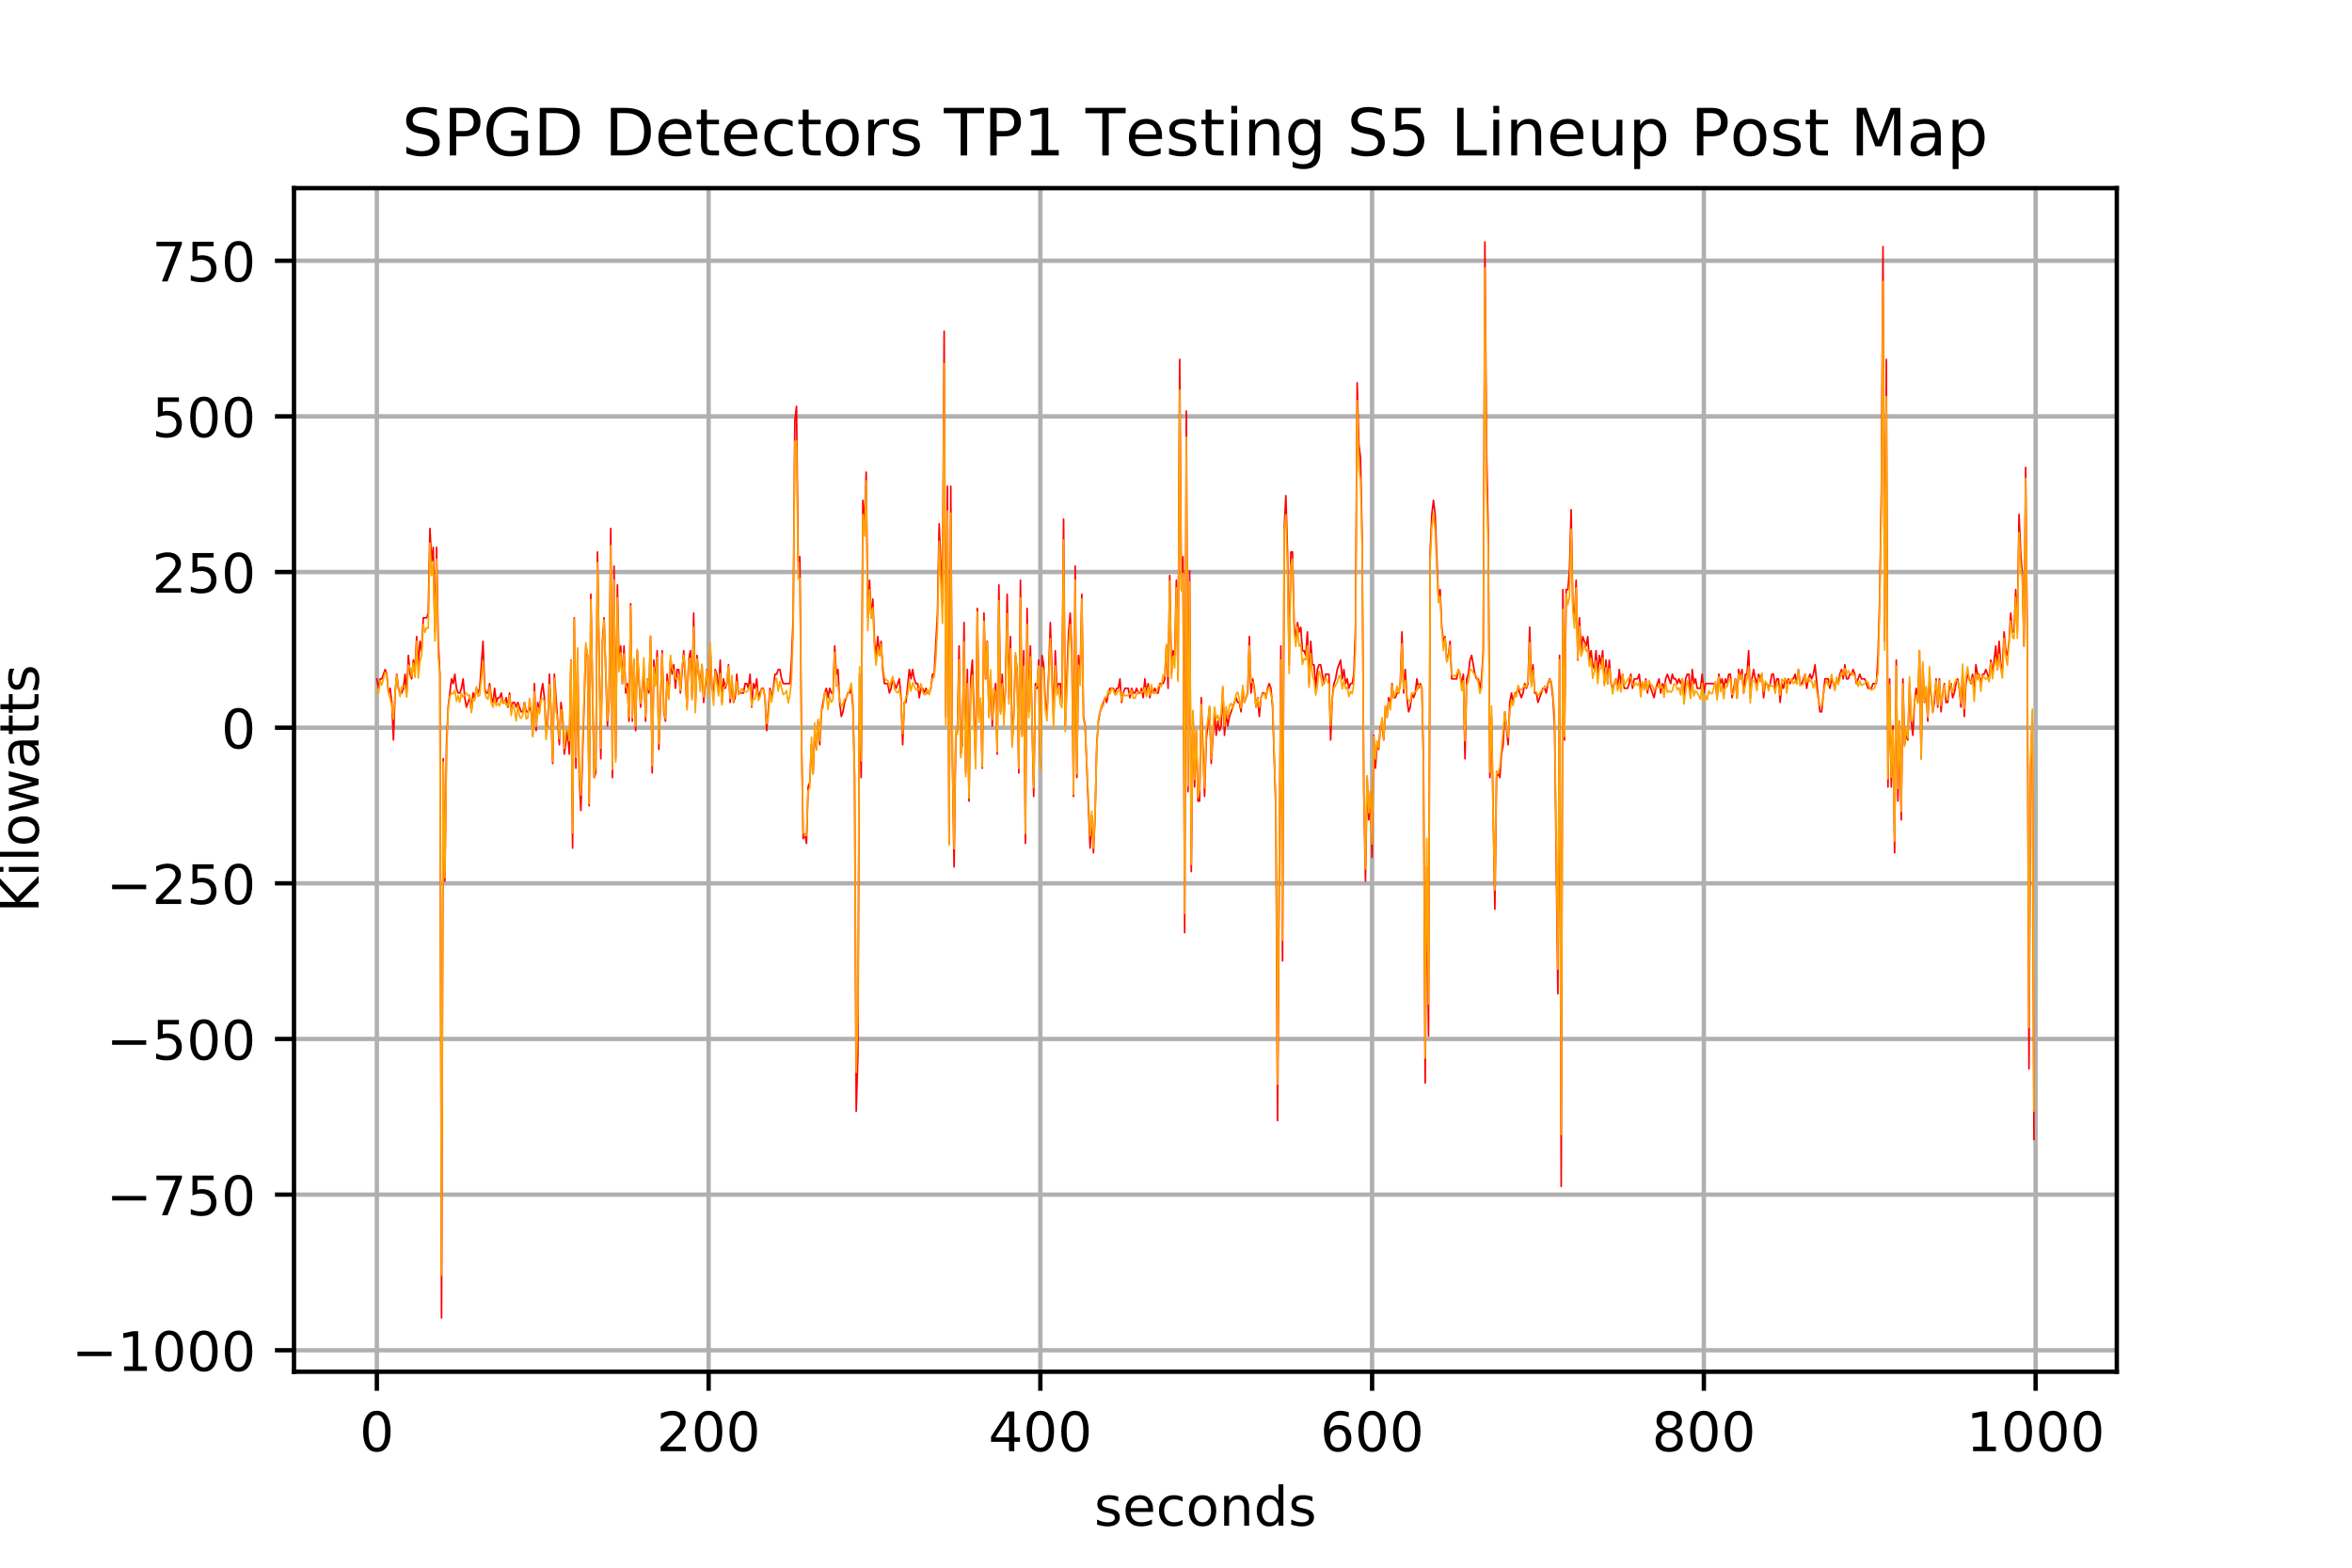 <?xml version="1.0" encoding="utf-8" standalone="no"?>
<!DOCTYPE svg PUBLIC "-//W3C//DTD SVG 1.1//EN"
  "http://www.w3.org/Graphics/SVG/1.1/DTD/svg11.dtd">
<!-- Created with matplotlib (http://matplotlib.org/) -->
<svg height="288pt" version="1.1" viewBox="0 0 432 288" width="432pt" xmlns="http://www.w3.org/2000/svg" xmlns:xlink="http://www.w3.org/1999/xlink">
 <defs>
  <style type="text/css">
*{stroke-linecap:butt;stroke-linejoin:round;}
  </style>
 </defs>
 <g id="figure_1">
  <g id="patch_1">
   <path d="M 0 288 
L 432 288 
L 432 0 
L 0 0 
z
" style="fill:#ffffff;"/>
  </g>
  <g id="axes_1">
   <g id="patch_2">
    <path d="M 54 252 
L 388.8 252 
L 388.8 34.56 
L 54 34.56 
z
" style="fill:#ffffff;"/>
   </g>
   <g id="matplotlib.axis_1">
    <g id="xtick_1">
     <g id="line2d_1">
      <path clip-path="url(#p8b6d7c71d9)" d="M 69.218 252 
L 69.218 34.56 
" style="fill:none;stroke:#b0b0b0;stroke-linecap:square;stroke-width:0.8;"/>
     </g>
     <g id="line2d_2">
      <defs>
       <path d="M 0 0 
L 0 3.5 
" id="m8d7ff065a0" style="stroke:#000000;stroke-width:0.8;"/>
      </defs>
      <g>
       <use style="stroke:#000000;stroke-width:0.8;" x="69.218" xlink:href="#m8d7ff065a0" y="252"/>
      </g>
     </g>
     <g id="text_1">
      <!-- 0 -->
      <defs>
       <path d="M 31.781 66.406 
Q 24.172 66.406 20.328 58.906 
Q 16.5 51.422 16.5 36.375 
Q 16.5 21.391 20.328 13.891 
Q 24.172 6.391 31.781 6.391 
Q 39.453 6.391 43.281 13.891 
Q 47.125 21.391 47.125 36.375 
Q 47.125 51.422 43.281 58.906 
Q 39.453 66.406 31.781 66.406 
M 31.781 74.219 
Q 44.047 74.219 50.516 64.516 
Q 56.984 54.828 56.984 36.375 
Q 56.984 17.969 50.516 8.266 
Q 44.047 -1.422 31.781 -1.422 
Q 19.531 -1.422 13.062 8.266 
Q 6.594 17.969 6.594 36.375 
Q 6.594 54.828 13.062 64.516 
Q 19.531 74.219 31.781 74.219 
" id="DejaVuSans-30"/>
      </defs>
      <g transform="translate(66.037 266.598)scale(0.1 -0.1)">
       <use xlink:href="#DejaVuSans-30"/>
      </g>
     </g>
    </g>
    <g id="xtick_2">
     <g id="line2d_3">
      <path clip-path="url(#p8b6d7c71d9)" d="M 130.152 252 
L 130.152 34.56 
" style="fill:none;stroke:#b0b0b0;stroke-linecap:square;stroke-width:0.8;"/>
     </g>
     <g id="line2d_4">
      <g>
       <use style="stroke:#000000;stroke-width:0.8;" x="130.152" xlink:href="#m8d7ff065a0" y="252"/>
      </g>
     </g>
     <g id="text_2">
      <!-- 200 -->
      <defs>
       <path d="M 19.188 8.297 
L 53.609 8.297 
L 53.609 0 
L 7.328 0 
L 7.328 8.297 
Q 12.938 14.109 22.625 23.891 
Q 32.328 33.688 34.812 36.531 
Q 39.547 41.844 41.422 45.531 
Q 43.312 49.219 43.312 52.781 
Q 43.312 58.594 39.234 62.25 
Q 35.156 65.922 28.609 65.922 
Q 23.969 65.922 18.812 64.312 
Q 13.672 62.703 7.812 59.422 
L 7.812 69.391 
Q 13.766 71.781 18.938 73 
Q 24.125 74.219 28.422 74.219 
Q 39.75 74.219 46.484 68.547 
Q 53.219 62.891 53.219 53.422 
Q 53.219 48.922 51.531 44.891 
Q 49.859 40.875 45.406 35.406 
Q 44.188 33.984 37.641 27.219 
Q 31.109 20.453 19.188 8.297 
" id="DejaVuSans-32"/>
      </defs>
      <g transform="translate(120.608 266.598)scale(0.1 -0.1)">
       <use xlink:href="#DejaVuSans-32"/>
       <use x="63.623" xlink:href="#DejaVuSans-30"/>
       <use x="127.246" xlink:href="#DejaVuSans-30"/>
      </g>
     </g>
    </g>
    <g id="xtick_3">
     <g id="line2d_5">
      <path clip-path="url(#p8b6d7c71d9)" d="M 191.086 252 
L 191.086 34.56 
" style="fill:none;stroke:#b0b0b0;stroke-linecap:square;stroke-width:0.8;"/>
     </g>
     <g id="line2d_6">
      <g>
       <use style="stroke:#000000;stroke-width:0.8;" x="191.086" xlink:href="#m8d7ff065a0" y="252"/>
      </g>
     </g>
     <g id="text_3">
      <!-- 400 -->
      <defs>
       <path d="M 37.797 64.312 
L 12.891 25.391 
L 37.797 25.391 
z
M 35.203 72.906 
L 47.609 72.906 
L 47.609 25.391 
L 58.016 25.391 
L 58.016 17.188 
L 47.609 17.188 
L 47.609 0 
L 37.797 0 
L 37.797 17.188 
L 4.891 17.188 
L 4.891 26.703 
z
" id="DejaVuSans-34"/>
      </defs>
      <g transform="translate(181.542 266.598)scale(0.1 -0.1)">
       <use xlink:href="#DejaVuSans-34"/>
       <use x="63.623" xlink:href="#DejaVuSans-30"/>
       <use x="127.246" xlink:href="#DejaVuSans-30"/>
      </g>
     </g>
    </g>
    <g id="xtick_4">
     <g id="line2d_7">
      <path clip-path="url(#p8b6d7c71d9)" d="M 252.019 252 
L 252.019 34.56 
" style="fill:none;stroke:#b0b0b0;stroke-linecap:square;stroke-width:0.8;"/>
     </g>
     <g id="line2d_8">
      <g>
       <use style="stroke:#000000;stroke-width:0.8;" x="252.019" xlink:href="#m8d7ff065a0" y="252"/>
      </g>
     </g>
     <g id="text_4">
      <!-- 600 -->
      <defs>
       <path d="M 33.016 40.375 
Q 26.375 40.375 22.484 35.828 
Q 18.609 31.297 18.609 23.391 
Q 18.609 15.531 22.484 10.953 
Q 26.375 6.391 33.016 6.391 
Q 39.656 6.391 43.531 10.953 
Q 47.406 15.531 47.406 23.391 
Q 47.406 31.297 43.531 35.828 
Q 39.656 40.375 33.016 40.375 
M 52.594 71.297 
L 52.594 62.312 
Q 48.875 64.062 45.094 64.984 
Q 41.312 65.922 37.594 65.922 
Q 27.828 65.922 22.672 59.328 
Q 17.531 52.734 16.797 39.406 
Q 19.672 43.656 24.016 45.922 
Q 28.375 48.188 33.594 48.188 
Q 44.578 48.188 50.953 41.516 
Q 57.328 34.859 57.328 23.391 
Q 57.328 12.156 50.688 5.359 
Q 44.047 -1.422 33.016 -1.422 
Q 20.359 -1.422 13.672 8.266 
Q 6.984 17.969 6.984 36.375 
Q 6.984 53.656 15.188 63.938 
Q 23.391 74.219 37.203 74.219 
Q 40.922 74.219 44.703 73.484 
Q 48.484 72.75 52.594 71.297 
" id="DejaVuSans-36"/>
      </defs>
      <g transform="translate(242.475 266.598)scale(0.1 -0.1)">
       <use xlink:href="#DejaVuSans-36"/>
       <use x="63.623" xlink:href="#DejaVuSans-30"/>
       <use x="127.246" xlink:href="#DejaVuSans-30"/>
      </g>
     </g>
    </g>
    <g id="xtick_5">
     <g id="line2d_9">
      <path clip-path="url(#p8b6d7c71d9)" d="M 312.953 252 
L 312.953 34.56 
" style="fill:none;stroke:#b0b0b0;stroke-linecap:square;stroke-width:0.8;"/>
     </g>
     <g id="line2d_10">
      <g>
       <use style="stroke:#000000;stroke-width:0.8;" x="312.953" xlink:href="#m8d7ff065a0" y="252"/>
      </g>
     </g>
     <g id="text_5">
      <!-- 800 -->
      <defs>
       <path d="M 31.781 34.625 
Q 24.75 34.625 20.719 30.859 
Q 16.703 27.094 16.703 20.516 
Q 16.703 13.922 20.719 10.156 
Q 24.75 6.391 31.781 6.391 
Q 38.812 6.391 42.859 10.172 
Q 46.922 13.969 46.922 20.516 
Q 46.922 27.094 42.891 30.859 
Q 38.875 34.625 31.781 34.625 
M 21.922 38.812 
Q 15.578 40.375 12.031 44.719 
Q 8.5 49.078 8.5 55.328 
Q 8.5 64.062 14.719 69.141 
Q 20.953 74.219 31.781 74.219 
Q 42.672 74.219 48.875 69.141 
Q 55.078 64.062 55.078 55.328 
Q 55.078 49.078 51.531 44.719 
Q 48 40.375 41.703 38.812 
Q 48.828 37.156 52.797 32.312 
Q 56.781 27.484 56.781 20.516 
Q 56.781 9.906 50.312 4.234 
Q 43.844 -1.422 31.781 -1.422 
Q 19.734 -1.422 13.25 4.234 
Q 6.781 9.906 6.781 20.516 
Q 6.781 27.484 10.781 32.312 
Q 14.797 37.156 21.922 38.812 
M 18.312 54.391 
Q 18.312 48.734 21.844 45.562 
Q 25.391 42.391 31.781 42.391 
Q 38.141 42.391 41.719 45.562 
Q 45.312 48.734 45.312 54.391 
Q 45.312 60.062 41.719 63.234 
Q 38.141 66.406 31.781 66.406 
Q 25.391 66.406 21.844 63.234 
Q 18.312 60.062 18.312 54.391 
" id="DejaVuSans-38"/>
      </defs>
      <g transform="translate(303.409 266.598)scale(0.1 -0.1)">
       <use xlink:href="#DejaVuSans-38"/>
       <use x="63.623" xlink:href="#DejaVuSans-30"/>
       <use x="127.246" xlink:href="#DejaVuSans-30"/>
      </g>
     </g>
    </g>
    <g id="xtick_6">
     <g id="line2d_11">
      <path clip-path="url(#p8b6d7c71d9)" d="M 373.886 252 
L 373.886 34.56 
" style="fill:none;stroke:#b0b0b0;stroke-linecap:square;stroke-width:0.8;"/>
     </g>
     <g id="line2d_12">
      <g>
       <use style="stroke:#000000;stroke-width:0.8;" x="373.886" xlink:href="#m8d7ff065a0" y="252"/>
      </g>
     </g>
     <g id="text_6">
      <!-- 1000 -->
      <defs>
       <path d="M 12.406 8.297 
L 28.516 8.297 
L 28.516 63.922 
L 10.984 60.406 
L 10.984 69.391 
L 28.422 72.906 
L 38.281 72.906 
L 38.281 8.297 
L 54.391 8.297 
L 54.391 0 
L 12.406 0 
z
" id="DejaVuSans-31"/>
      </defs>
      <g transform="translate(361.161 266.598)scale(0.1 -0.1)">
       <use xlink:href="#DejaVuSans-31"/>
       <use x="63.623" xlink:href="#DejaVuSans-30"/>
       <use x="127.246" xlink:href="#DejaVuSans-30"/>
       <use x="190.869" xlink:href="#DejaVuSans-30"/>
      </g>
     </g>
    </g>
    <g id="text_7">
     <!-- seconds -->
     <defs>
      <path d="M 44.281 53.078 
L 44.281 44.578 
Q 40.484 46.531 36.375 47.5 
Q 32.281 48.484 27.875 48.484 
Q 21.188 48.484 17.844 46.438 
Q 14.5 44.391 14.5 40.281 
Q 14.5 37.156 16.891 35.375 
Q 19.281 33.594 26.516 31.984 
L 29.594 31.297 
Q 39.156 29.25 43.188 25.516 
Q 47.219 21.781 47.219 15.094 
Q 47.219 7.469 41.188 3.016 
Q 35.156 -1.422 24.609 -1.422 
Q 20.219 -1.422 15.453 -0.562 
Q 10.688 0.297 5.422 2 
L 5.422 11.281 
Q 10.406 8.688 15.234 7.391 
Q 20.062 6.109 24.812 6.109 
Q 31.156 6.109 34.562 8.281 
Q 37.984 10.453 37.984 14.406 
Q 37.984 18.062 35.516 20.016 
Q 33.062 21.969 24.703 23.781 
L 21.578 24.516 
Q 13.234 26.266 9.516 29.906 
Q 5.812 33.547 5.812 39.891 
Q 5.812 47.609 11.281 51.797 
Q 16.75 56 26.812 56 
Q 31.781 56 36.172 55.266 
Q 40.578 54.547 44.281 53.078 
" id="DejaVuSans-73"/>
      <path d="M 56.203 29.594 
L 56.203 25.203 
L 14.891 25.203 
Q 15.484 15.922 20.484 11.062 
Q 25.484 6.203 34.422 6.203 
Q 39.594 6.203 44.453 7.469 
Q 49.312 8.734 54.109 11.281 
L 54.109 2.781 
Q 49.266 0.734 44.188 -0.344 
Q 39.109 -1.422 33.891 -1.422 
Q 20.797 -1.422 13.156 6.188 
Q 5.516 13.812 5.516 26.812 
Q 5.516 40.234 12.766 48.109 
Q 20.016 56 32.328 56 
Q 43.359 56 49.781 48.891 
Q 56.203 41.797 56.203 29.594 
M 47.219 32.234 
Q 47.125 39.594 43.094 43.984 
Q 39.062 48.391 32.422 48.391 
Q 24.906 48.391 20.391 44.141 
Q 15.875 39.891 15.188 32.172 
z
" id="DejaVuSans-65"/>
      <path d="M 48.781 52.594 
L 48.781 44.188 
Q 44.969 46.297 41.141 47.344 
Q 37.312 48.391 33.406 48.391 
Q 24.656 48.391 19.812 42.844 
Q 14.984 37.312 14.984 27.297 
Q 14.984 17.281 19.812 11.734 
Q 24.656 6.203 33.406 6.203 
Q 37.312 6.203 41.141 7.25 
Q 44.969 8.297 48.781 10.406 
L 48.781 2.094 
Q 45.016 0.344 40.984 -0.531 
Q 36.969 -1.422 32.422 -1.422 
Q 20.062 -1.422 12.781 6.344 
Q 5.516 14.109 5.516 27.297 
Q 5.516 40.672 12.859 48.328 
Q 20.219 56 33.016 56 
Q 37.156 56 41.109 55.141 
Q 45.062 54.297 48.781 52.594 
" id="DejaVuSans-63"/>
      <path d="M 30.609 48.391 
Q 23.391 48.391 19.188 42.75 
Q 14.984 37.109 14.984 27.297 
Q 14.984 17.484 19.156 11.844 
Q 23.344 6.203 30.609 6.203 
Q 37.797 6.203 41.984 11.859 
Q 46.188 17.531 46.188 27.297 
Q 46.188 37.016 41.984 42.703 
Q 37.797 48.391 30.609 48.391 
M 30.609 56 
Q 42.328 56 49.016 48.375 
Q 55.719 40.766 55.719 27.297 
Q 55.719 13.875 49.016 6.219 
Q 42.328 -1.422 30.609 -1.422 
Q 18.844 -1.422 12.172 6.219 
Q 5.516 13.875 5.516 27.297 
Q 5.516 40.766 12.172 48.375 
Q 18.844 56 30.609 56 
" id="DejaVuSans-6f"/>
      <path d="M 54.891 33.016 
L 54.891 0 
L 45.906 0 
L 45.906 32.719 
Q 45.906 40.484 42.875 44.328 
Q 39.844 48.188 33.797 48.188 
Q 26.516 48.188 22.312 43.547 
Q 18.109 38.922 18.109 30.906 
L 18.109 0 
L 9.078 0 
L 9.078 54.688 
L 18.109 54.688 
L 18.109 46.188 
Q 21.344 51.125 25.703 53.562 
Q 30.078 56 35.797 56 
Q 45.219 56 50.047 50.172 
Q 54.891 44.344 54.891 33.016 
" id="DejaVuSans-6e"/>
      <path d="M 45.406 46.391 
L 45.406 75.984 
L 54.391 75.984 
L 54.391 0 
L 45.406 0 
L 45.406 8.203 
Q 42.578 3.328 38.25 0.953 
Q 33.938 -1.422 27.875 -1.422 
Q 17.969 -1.422 11.734 6.484 
Q 5.516 14.406 5.516 27.297 
Q 5.516 40.188 11.734 48.094 
Q 17.969 56 27.875 56 
Q 33.938 56 38.25 53.625 
Q 42.578 51.266 45.406 46.391 
M 14.797 27.297 
Q 14.797 17.391 18.875 11.75 
Q 22.953 6.109 30.078 6.109 
Q 37.203 6.109 41.297 11.75 
Q 45.406 17.391 45.406 27.297 
Q 45.406 37.203 41.297 42.844 
Q 37.203 48.484 30.078 48.484 
Q 22.953 48.484 18.875 42.844 
Q 14.797 37.203 14.797 27.297 
" id="DejaVuSans-64"/>
     </defs>
     <g transform="translate(200.963 280.277)scale(0.1 -0.1)">
      <use xlink:href="#DejaVuSans-73"/>
      <use x="52.1" xlink:href="#DejaVuSans-65"/>
      <use x="113.623" xlink:href="#DejaVuSans-63"/>
      <use x="168.604" xlink:href="#DejaVuSans-6f"/>
      <use x="229.785" xlink:href="#DejaVuSans-6e"/>
      <use x="293.164" xlink:href="#DejaVuSans-64"/>
      <use x="356.641" xlink:href="#DejaVuSans-73"/>
     </g>
    </g>
   </g>
   <g id="matplotlib.axis_2">
    <g id="ytick_1">
     <g id="line2d_13">
      <path clip-path="url(#p8b6d7c71d9)" d="M 54 248.055 
L 388.8 248.055 
" style="fill:none;stroke:#b0b0b0;stroke-linecap:square;stroke-width:0.8;"/>
     </g>
     <g id="line2d_14">
      <defs>
       <path d="M 0 0 
L -3.5 0 
" id="me214e9cb22" style="stroke:#000000;stroke-width:0.8;"/>
      </defs>
      <g>
       <use style="stroke:#000000;stroke-width:0.8;" x="54" xlink:href="#me214e9cb22" y="248.055"/>
      </g>
     </g>
     <g id="text_8">
      <!-- −1000 -->
      <defs>
       <path d="M 10.594 35.5 
L 73.188 35.5 
L 73.188 27.203 
L 10.594 27.203 
z
" id="DejaVuSans-2212"/>
      </defs>
      <g transform="translate(13.17 251.854)scale(0.1 -0.1)">
       <use xlink:href="#DejaVuSans-2212"/>
       <use x="83.789" xlink:href="#DejaVuSans-31"/>
       <use x="147.412" xlink:href="#DejaVuSans-30"/>
       <use x="211.035" xlink:href="#DejaVuSans-30"/>
       <use x="274.658" xlink:href="#DejaVuSans-30"/>
      </g>
     </g>
    </g>
    <g id="ytick_2">
     <g id="line2d_15">
      <path clip-path="url(#p8b6d7c71d9)" d="M 54 219.462 
L 388.8 219.462 
" style="fill:none;stroke:#b0b0b0;stroke-linecap:square;stroke-width:0.8;"/>
     </g>
     <g id="line2d_16">
      <g>
       <use style="stroke:#000000;stroke-width:0.8;" x="54" xlink:href="#me214e9cb22" y="219.462"/>
      </g>
     </g>
     <g id="text_9">
      <!-- −750 -->
      <defs>
       <path d="M 8.203 72.906 
L 55.078 72.906 
L 55.078 68.703 
L 28.609 0 
L 18.312 0 
L 43.219 64.594 
L 8.203 64.594 
z
" id="DejaVuSans-37"/>
       <path d="M 10.797 72.906 
L 49.516 72.906 
L 49.516 64.594 
L 19.828 64.594 
L 19.828 46.734 
Q 21.969 47.469 24.109 47.828 
Q 26.266 48.188 28.422 48.188 
Q 40.625 48.188 47.75 41.5 
Q 54.891 34.812 54.891 23.391 
Q 54.891 11.625 47.562 5.094 
Q 40.234 -1.422 26.906 -1.422 
Q 22.312 -1.422 17.547 -0.641 
Q 12.797 0.141 7.719 1.703 
L 7.719 11.625 
Q 12.109 9.234 16.797 8.062 
Q 21.484 6.891 26.703 6.891 
Q 35.156 6.891 40.078 11.328 
Q 45.016 15.766 45.016 23.391 
Q 45.016 31 40.078 35.438 
Q 35.156 39.891 26.703 39.891 
Q 22.75 39.891 18.812 39.016 
Q 14.891 38.141 10.797 36.281 
z
" id="DejaVuSans-35"/>
      </defs>
      <g transform="translate(19.533 223.261)scale(0.1 -0.1)">
       <use xlink:href="#DejaVuSans-2212"/>
       <use x="83.789" xlink:href="#DejaVuSans-37"/>
       <use x="147.412" xlink:href="#DejaVuSans-35"/>
       <use x="211.035" xlink:href="#DejaVuSans-30"/>
      </g>
     </g>
    </g>
    <g id="ytick_3">
     <g id="line2d_17">
      <path clip-path="url(#p8b6d7c71d9)" d="M 54 190.868 
L 388.8 190.868 
" style="fill:none;stroke:#b0b0b0;stroke-linecap:square;stroke-width:0.8;"/>
     </g>
     <g id="line2d_18">
      <g>
       <use style="stroke:#000000;stroke-width:0.8;" x="54" xlink:href="#me214e9cb22" y="190.868"/>
      </g>
     </g>
     <g id="text_10">
      <!-- −500 -->
      <g transform="translate(19.533 194.667)scale(0.1 -0.1)">
       <use xlink:href="#DejaVuSans-2212"/>
       <use x="83.789" xlink:href="#DejaVuSans-35"/>
       <use x="147.412" xlink:href="#DejaVuSans-30"/>
       <use x="211.035" xlink:href="#DejaVuSans-30"/>
      </g>
     </g>
    </g>
    <g id="ytick_4">
     <g id="line2d_19">
      <path clip-path="url(#p8b6d7c71d9)" d="M 54 162.275 
L 388.8 162.275 
" style="fill:none;stroke:#b0b0b0;stroke-linecap:square;stroke-width:0.8;"/>
     </g>
     <g id="line2d_20">
      <g>
       <use style="stroke:#000000;stroke-width:0.8;" x="54" xlink:href="#me214e9cb22" y="162.275"/>
      </g>
     </g>
     <g id="text_11">
      <!-- −250 -->
      <g transform="translate(19.533 166.074)scale(0.1 -0.1)">
       <use xlink:href="#DejaVuSans-2212"/>
       <use x="83.789" xlink:href="#DejaVuSans-32"/>
       <use x="147.412" xlink:href="#DejaVuSans-35"/>
       <use x="211.035" xlink:href="#DejaVuSans-30"/>
      </g>
     </g>
    </g>
    <g id="ytick_5">
     <g id="line2d_21">
      <path clip-path="url(#p8b6d7c71d9)" d="M 54 133.681 
L 388.8 133.681 
" style="fill:none;stroke:#b0b0b0;stroke-linecap:square;stroke-width:0.8;"/>
     </g>
     <g id="line2d_22">
      <g>
       <use style="stroke:#000000;stroke-width:0.8;" x="54" xlink:href="#me214e9cb22" y="133.681"/>
      </g>
     </g>
     <g id="text_12">
      <!-- 0 -->
      <g transform="translate(40.638 137.48)scale(0.1 -0.1)">
       <use xlink:href="#DejaVuSans-30"/>
      </g>
     </g>
    </g>
    <g id="ytick_6">
     <g id="line2d_23">
      <path clip-path="url(#p8b6d7c71d9)" d="M 54 105.088 
L 388.8 105.088 
" style="fill:none;stroke:#b0b0b0;stroke-linecap:square;stroke-width:0.8;"/>
     </g>
     <g id="line2d_24">
      <g>
       <use style="stroke:#000000;stroke-width:0.8;" x="54" xlink:href="#me214e9cb22" y="105.088"/>
      </g>
     </g>
     <g id="text_13">
      <!-- 250 -->
      <g transform="translate(27.913 108.887)scale(0.1 -0.1)">
       <use xlink:href="#DejaVuSans-32"/>
       <use x="63.623" xlink:href="#DejaVuSans-35"/>
       <use x="127.246" xlink:href="#DejaVuSans-30"/>
      </g>
     </g>
    </g>
    <g id="ytick_7">
     <g id="line2d_25">
      <path clip-path="url(#p8b6d7c71d9)" d="M 54 76.494 
L 388.8 76.494 
" style="fill:none;stroke:#b0b0b0;stroke-linecap:square;stroke-width:0.8;"/>
     </g>
     <g id="line2d_26">
      <g>
       <use style="stroke:#000000;stroke-width:0.8;" x="54" xlink:href="#me214e9cb22" y="76.494"/>
      </g>
     </g>
     <g id="text_14">
      <!-- 500 -->
      <g transform="translate(27.913 80.293)scale(0.1 -0.1)">
       <use xlink:href="#DejaVuSans-35"/>
       <use x="63.623" xlink:href="#DejaVuSans-30"/>
       <use x="127.246" xlink:href="#DejaVuSans-30"/>
      </g>
     </g>
    </g>
    <g id="ytick_8">
     <g id="line2d_27">
      <path clip-path="url(#p8b6d7c71d9)" d="M 54 47.901 
L 388.8 47.901 
" style="fill:none;stroke:#b0b0b0;stroke-linecap:square;stroke-width:0.8;"/>
     </g>
     <g id="line2d_28">
      <g>
       <use style="stroke:#000000;stroke-width:0.8;" x="54" xlink:href="#me214e9cb22" y="47.901"/>
      </g>
     </g>
     <g id="text_15">
      <!-- 750 -->
      <g transform="translate(27.913 51.7)scale(0.1 -0.1)">
       <use xlink:href="#DejaVuSans-37"/>
       <use x="63.623" xlink:href="#DejaVuSans-35"/>
       <use x="127.246" xlink:href="#DejaVuSans-30"/>
      </g>
     </g>
    </g>
    <g id="text_16">
     <!-- Kilowatts  -->
     <defs>
      <path d="M 9.812 72.906 
L 19.672 72.906 
L 19.672 42.094 
L 52.391 72.906 
L 65.094 72.906 
L 28.906 38.922 
L 67.672 0 
L 54.688 0 
L 19.672 35.109 
L 19.672 0 
L 9.812 0 
z
" id="DejaVuSans-4b"/>
      <path d="M 9.422 54.688 
L 18.406 54.688 
L 18.406 0 
L 9.422 0 
z
M 9.422 75.984 
L 18.406 75.984 
L 18.406 64.594 
L 9.422 64.594 
z
" id="DejaVuSans-69"/>
      <path d="M 9.422 75.984 
L 18.406 75.984 
L 18.406 0 
L 9.422 0 
z
" id="DejaVuSans-6c"/>
      <path d="M 4.203 54.688 
L 13.188 54.688 
L 24.422 12.016 
L 35.594 54.688 
L 46.188 54.688 
L 57.422 12.016 
L 68.609 54.688 
L 77.594 54.688 
L 63.281 0 
L 52.688 0 
L 40.922 44.828 
L 29.109 0 
L 18.5 0 
z
" id="DejaVuSans-77"/>
      <path d="M 34.281 27.484 
Q 23.391 27.484 19.188 25 
Q 14.984 22.516 14.984 16.5 
Q 14.984 11.719 18.141 8.906 
Q 21.297 6.109 26.703 6.109 
Q 34.188 6.109 38.703 11.406 
Q 43.219 16.703 43.219 25.484 
L 43.219 27.484 
z
M 52.203 31.203 
L 52.203 0 
L 43.219 0 
L 43.219 8.297 
Q 40.141 3.328 35.547 0.953 
Q 30.953 -1.422 24.312 -1.422 
Q 15.922 -1.422 10.953 3.297 
Q 6 8.016 6 15.922 
Q 6 25.141 12.172 29.828 
Q 18.359 34.516 30.609 34.516 
L 43.219 34.516 
L 43.219 35.406 
Q 43.219 41.609 39.141 45 
Q 35.062 48.391 27.688 48.391 
Q 23 48.391 18.547 47.266 
Q 14.109 46.141 10.016 43.891 
L 10.016 52.203 
Q 14.938 54.109 19.578 55.047 
Q 24.219 56 28.609 56 
Q 40.484 56 46.344 49.844 
Q 52.203 43.703 52.203 31.203 
" id="DejaVuSans-61"/>
      <path d="M 18.312 70.219 
L 18.312 54.688 
L 36.812 54.688 
L 36.812 47.703 
L 18.312 47.703 
L 18.312 18.016 
Q 18.312 11.328 20.141 9.422 
Q 21.969 7.516 27.594 7.516 
L 36.812 7.516 
L 36.812 0 
L 27.594 0 
Q 17.188 0 13.234 3.875 
Q 9.281 7.766 9.281 18.016 
L 9.281 47.703 
L 2.688 47.703 
L 2.688 54.688 
L 9.281 54.688 
L 9.281 70.219 
z
" id="DejaVuSans-74"/>
      <path id="DejaVuSans-20"/>
     </defs>
     <g transform="translate(7.091 167.664)rotate(-90)scale(0.1 -0.1)">
      <use xlink:href="#DejaVuSans-4b"/>
      <use x="65.576" xlink:href="#DejaVuSans-69"/>
      <use x="93.359" xlink:href="#DejaVuSans-6c"/>
      <use x="121.143" xlink:href="#DejaVuSans-6f"/>
      <use x="182.324" xlink:href="#DejaVuSans-77"/>
      <use x="264.111" xlink:href="#DejaVuSans-61"/>
      <use x="325.391" xlink:href="#DejaVuSans-74"/>
      <use x="364.6" xlink:href="#DejaVuSans-74"/>
      <use x="403.809" xlink:href="#DejaVuSans-73"/>
      <use x="455.908" xlink:href="#DejaVuSans-20"/>
     </g>
    </g>
   </g>
   <g id="line2d_29">
    <path clip-path="url(#p8b6d7c71d9)" d="M 69.218 124.721 
L 69.523 126.448 
L 69.828 124.721 
L 70.132 124.721 
L 70.742 122.995 
L 71.046 123.858 
L 71.351 127.311 
L 71.656 126.448 
L 71.96 129.037 
L 72.265 135.943 
L 72.57 127.311 
L 72.874 123.858 
L 73.179 126.448 
L 73.484 127.311 
L 73.788 127.311 
L 74.093 126.448 
L 74.398 123.858 
L 74.702 127.311 
L 75.007 120.405 
L 75.312 123.858 
L 75.616 124.721 
L 75.921 121.268 
L 76.226 122.995 
L 76.53 116.952 
L 76.835 122.132 
L 77.14 117.816 
L 77.444 119.542 
L 77.749 113.5 
L 78.358 113.5 
L 78.663 112.636 
L 78.968 97.099 
L 79.272 103.141 
L 79.577 100.552 
L 79.882 116.089 
L 80.186 100.552 
L 80.491 117.816 
L 80.796 123.858 
L 81.1 242.116 
L 81.405 139.396 
L 81.71 161.839 
L 82.014 136.806 
L 82.319 129.9 
L 82.928 124.721 
L 83.233 125.584 
L 83.538 123.858 
L 83.842 126.448 
L 84.147 127.311 
L 84.452 127.311 
L 84.756 126.448 
L 85.061 124.721 
L 85.366 128.174 
L 85.67 129.9 
L 86.28 128.174 
L 86.584 130.764 
L 86.889 127.311 
L 87.194 128.174 
L 87.498 126.448 
L 87.803 127.311 
L 88.108 126.448 
L 88.717 117.816 
L 89.022 126.448 
L 89.326 127.311 
L 89.631 127.311 
L 89.936 125.584 
L 90.24 128.174 
L 90.545 129.037 
L 90.85 126.448 
L 91.154 129.037 
L 91.459 128.174 
L 91.764 128.174 
L 92.068 127.311 
L 92.373 129.037 
L 92.678 129.037 
L 92.982 128.174 
L 93.287 129.9 
L 93.592 127.311 
L 93.896 130.764 
L 94.201 129.037 
L 94.506 129.037 
L 94.81 129.9 
L 95.115 129.037 
L 95.724 130.764 
L 96.029 130.764 
L 96.334 129.037 
L 96.638 130.764 
L 96.943 130.764 
L 97.248 129.9 
L 97.552 130.764 
L 97.857 135.08 
L 98.162 125.584 
L 98.466 134.216 
L 98.771 129.037 
L 99.076 130.764 
L 99.38 127.311 
L 99.685 125.584 
L 99.99 128.174 
L 100.294 134.216 
L 100.599 133.353 
L 100.904 123.858 
L 101.208 130.764 
L 101.513 140.259 
L 101.818 123.858 
L 102.732 136.806 
L 103.036 129.037 
L 103.341 131.627 
L 103.646 138.532 
L 104.255 134.216 
L 104.56 138.532 
L 104.864 121.268 
L 105.169 155.796 
L 105.474 113.5 
L 105.778 141.122 
L 106.083 119.542 
L 106.388 142.848 
L 106.692 148.891 
L 107.606 118.679 
L 107.911 120.405 
L 108.216 148.028 
L 108.52 109.184 
L 109.13 142.848 
L 109.434 141.985 
L 109.739 101.415 
L 110.348 139.396 
L 110.653 117.816 
L 110.958 113.5 
L 111.567 133.353 
L 111.872 129.037 
L 112.176 97.099 
L 112.481 142.848 
L 112.786 104.004 
L 113.09 139.396 
L 113.395 107.457 
L 113.7 122.132 
L 114.004 118.679 
L 114.309 125.584 
L 114.614 118.679 
L 114.918 127.311 
L 115.223 125.584 
L 115.528 132.49 
L 115.832 110.91 
L 116.137 132.49 
L 116.442 121.268 
L 116.746 134.216 
L 117.051 119.542 
L 117.66 129.9 
L 118.27 122.995 
L 118.574 132.49 
L 118.879 124.721 
L 119.184 127.311 
L 119.488 116.952 
L 119.793 141.985 
L 120.098 121.268 
L 120.402 125.584 
L 120.707 119.542 
L 121.012 137.669 
L 121.621 119.542 
L 121.926 130.764 
L 122.23 132.49 
L 122.535 123.858 
L 122.84 128.174 
L 123.144 121.268 
L 123.449 123.858 
L 123.754 122.132 
L 124.058 126.448 
L 124.363 122.995 
L 124.668 122.995 
L 124.972 127.311 
L 125.582 119.542 
L 126.191 129.9 
L 126.496 121.268 
L 126.8 119.542 
L 127.105 128.174 
L 127.41 112.636 
L 127.714 129.9 
L 128.019 120.405 
L 128.324 123.858 
L 128.629 125.584 
L 128.933 122.132 
L 129.238 129.037 
L 129.847 122.995 
L 130.152 127.311 
L 130.457 118.679 
L 130.761 126.448 
L 131.066 127.311 
L 131.371 122.995 
L 131.675 123.858 
L 131.98 127.311 
L 132.285 121.268 
L 132.589 129.037 
L 132.894 124.721 
L 133.199 126.448 
L 133.503 125.584 
L 133.808 122.132 
L 134.113 129.037 
L 134.417 124.721 
L 134.722 129.037 
L 135.027 128.174 
L 135.331 123.858 
L 135.636 127.311 
L 136.55 127.311 
L 136.855 125.584 
L 137.159 125.584 
L 137.464 126.448 
L 137.769 123.858 
L 138.073 129.9 
L 138.378 125.584 
L 138.683 126.448 
L 138.987 124.721 
L 139.292 128.174 
L 139.901 126.448 
L 140.206 126.448 
L 140.511 128.174 
L 140.815 134.216 
L 141.425 126.448 
L 141.729 128.174 
L 142.034 126.448 
L 142.339 123.858 
L 142.643 123.858 
L 142.948 122.995 
L 143.253 122.995 
L 143.557 124.721 
L 143.862 125.584 
L 145.081 125.584 
L 145.385 121.268 
L 145.69 113.5 
L 145.995 77.245 
L 146.299 74.656 
L 146.604 103.141 
L 146.909 102.278 
L 147.213 135.08 
L 147.518 154.07 
L 147.823 153.207 
L 148.127 154.933 
L 148.432 144.575 
L 148.737 143.712 
L 149.041 136.806 
L 149.346 141.985 
L 149.651 134.216 
L 149.955 137.669 
L 150.26 132.49 
L 150.565 136.806 
L 150.869 130.764 
L 151.479 127.311 
L 151.783 126.448 
L 152.088 128.174 
L 152.393 126.448 
L 152.697 127.311 
L 153.002 127.311 
L 153.307 118.679 
L 153.611 123.858 
L 153.916 122.995 
L 154.221 129.037 
L 154.525 131.627 
L 154.83 130.764 
L 155.135 129.037 
L 155.744 127.311 
L 156.049 127.311 
L 156.353 126.448 
L 156.658 129.9 
L 156.963 142.848 
L 157.267 204.136 
L 157.572 193.777 
L 157.877 123.858 
L 158.181 142.848 
L 158.486 91.92 
L 158.791 96.236 
L 159.095 86.74 
L 159.4 113.5 
L 159.705 106.594 
L 160.009 113.5 
L 160.314 110.047 
L 160.619 117.816 
L 160.923 120.405 
L 161.228 116.952 
L 161.533 120.405 
L 161.837 117.816 
L 162.142 122.995 
L 162.447 125.584 
L 163.056 125.584 
L 163.361 127.311 
L 163.665 126.448 
L 163.97 124.721 
L 164.579 126.448 
L 165.189 124.721 
L 165.493 128.174 
L 165.798 136.806 
L 166.103 129.037 
L 166.407 129.037 
L 167.017 122.995 
L 167.321 124.721 
L 167.626 122.995 
L 167.931 124.721 
L 168.235 125.584 
L 168.54 125.584 
L 168.845 128.174 
L 169.149 126.448 
L 169.454 126.448 
L 169.759 127.311 
L 170.063 126.448 
L 170.368 127.311 
L 170.673 127.311 
L 170.977 126.448 
L 171.282 123.858 
L 171.587 123.858 
L 172.196 112.636 
L 172.501 96.236 
L 173.11 110.91 
L 173.415 60.844 
L 173.719 131.627 
L 174.024 89.33 
L 174.329 154.933 
L 174.633 89.33 
L 174.938 139.396 
L 175.243 159.249 
L 175.547 135.08 
L 175.852 134.216 
L 176.157 118.679 
L 176.461 138.532 
L 176.766 136.806 
L 177.071 114.363 
L 177.375 141.985 
L 177.68 122.995 
L 177.985 147.164 
L 178.289 124.721 
L 178.594 121.268 
L 179.203 140.259 
L 179.508 111.773 
L 179.813 131.627 
L 180.117 129.037 
L 180.422 141.122 
L 180.727 112.636 
L 181.031 124.721 
L 181.336 117.816 
L 181.641 131.627 
L 181.945 123.858 
L 182.25 133.353 
L 182.555 128.174 
L 182.859 125.584 
L 183.164 138.532 
L 183.469 107.457 
L 183.773 130.764 
L 184.078 123.858 
L 184.383 131.627 
L 184.687 126.448 
L 184.992 109.184 
L 185.297 128.174 
L 185.601 116.952 
L 185.906 136.806 
L 186.211 130.764 
L 186.515 120.405 
L 186.82 122.995 
L 187.125 141.985 
L 187.429 106.594 
L 187.734 135.08 
L 188.039 119.542 
L 188.343 154.933 
L 188.648 111.773 
L 188.953 130.764 
L 189.257 118.679 
L 189.867 146.301 
L 190.171 125.584 
L 190.476 126.448 
L 190.781 121.268 
L 191.086 141.122 
L 191.39 120.405 
L 191.695 122.132 
L 192 129.037 
L 192.304 130.764 
L 192.609 123.858 
L 192.914 114.363 
L 193.523 132.49 
L 193.828 119.542 
L 194.132 126.448 
L 194.437 125.584 
L 194.742 125.584 
L 195.046 129.037 
L 195.351 95.372 
L 195.656 133.353 
L 196.265 116.089 
L 196.57 112.636 
L 196.874 119.542 
L 197.179 146.301 
L 197.484 104.004 
L 197.788 142.848 
L 198.093 120.405 
L 198.398 124.721 
L 198.702 109.184 
L 199.007 131.627 
L 199.312 133.353 
L 200.226 155.796 
L 200.53 149.754 
L 200.835 156.66 
L 201.14 149.754 
L 201.444 136.806 
L 201.749 132.49 
L 202.054 130.764 
L 202.968 128.174 
L 203.272 129.037 
L 203.577 127.311 
L 203.882 126.448 
L 204.491 126.448 
L 204.796 127.311 
L 205.1 126.448 
L 205.405 126.448 
L 205.71 124.721 
L 206.014 129.037 
L 206.319 127.311 
L 206.624 126.448 
L 207.233 126.448 
L 207.538 128.174 
L 207.842 126.448 
L 208.147 127.311 
L 208.452 127.311 
L 208.756 126.448 
L 209.061 127.311 
L 209.366 127.311 
L 209.67 126.448 
L 209.975 128.174 
L 210.28 124.721 
L 210.584 127.311 
L 210.889 125.584 
L 211.194 128.174 
L 211.498 126.448 
L 211.803 127.311 
L 212.108 126.448 
L 212.412 127.311 
L 212.717 127.311 
L 213.022 125.584 
L 213.631 125.584 
L 213.936 124.721 
L 214.24 118.679 
L 214.545 126.448 
L 214.85 105.731 
L 215.154 123.858 
L 215.459 119.542 
L 215.764 120.405 
L 216.068 106.594 
L 216.373 124.721 
L 216.678 66.024 
L 216.982 108.32 
L 217.287 102.278 
L 217.592 171.334 
L 217.896 75.519 
L 218.201 145.438 
L 218.506 104.868 
L 218.81 160.112 
L 219.115 130.764 
L 219.42 144.575 
L 219.724 134.216 
L 220.029 147.164 
L 220.334 147.164 
L 220.638 128.174 
L 221.248 146.301 
L 221.552 135.943 
L 222.162 129.9 
L 222.466 140.259 
L 223.076 130.764 
L 223.38 135.08 
L 223.685 132.49 
L 223.99 134.216 
L 224.294 133.353 
L 224.599 126.448 
L 224.904 135.08 
L 225.208 130.764 
L 225.513 133.353 
L 225.818 131.627 
L 227.036 128.174 
L 227.341 129.037 
L 227.646 129.037 
L 227.95 130.764 
L 228.255 126.448 
L 228.56 129.037 
L 229.169 127.311 
L 229.474 116.952 
L 229.778 127.311 
L 230.083 124.721 
L 230.388 126.448 
L 230.692 129.9 
L 230.997 128.174 
L 231.302 131.627 
L 231.606 128.174 
L 231.911 127.311 
L 232.216 127.311 
L 232.52 128.174 
L 232.825 126.448 
L 233.13 125.584 
L 233.434 126.448 
L 233.739 129.9 
L 234.348 148.891 
L 234.653 205.862 
L 235.262 118.679 
L 235.567 176.513 
L 235.872 97.099 
L 236.176 91.056 
L 236.481 101.415 
L 236.786 122.132 
L 237.09 101.415 
L 237.395 101.415 
L 237.7 114.363 
L 238.004 117.816 
L 238.309 114.363 
L 238.614 116.089 
L 238.918 115.226 
L 239.223 119.542 
L 239.528 119.542 
L 239.832 120.405 
L 240.137 116.089 
L 240.442 125.584 
L 240.746 117.816 
L 241.051 122.132 
L 241.356 122.132 
L 241.66 126.448 
L 241.965 122.995 
L 242.27 122.132 
L 242.574 122.132 
L 243.184 125.584 
L 243.488 123.858 
L 244.098 123.858 
L 244.402 135.943 
L 244.707 128.174 
L 245.012 125.584 
L 245.316 124.721 
L 245.621 122.995 
L 246.23 121.268 
L 246.535 124.721 
L 246.84 122.995 
L 247.144 125.584 
L 247.449 124.721 
L 247.754 126.448 
L 248.058 125.584 
L 248.363 125.584 
L 248.668 123.858 
L 248.972 115.226 
L 249.277 70.34 
L 249.582 81.561 
L 249.886 84.151 
L 250.191 98.825 
L 250.496 145.438 
L 250.8 161.839 
L 251.105 142.848 
L 251.41 150.617 
L 251.714 145.438 
L 252.019 157.523 
L 252.324 135.08 
L 252.629 141.122 
L 252.933 136.806 
L 253.238 137.669 
L 253.543 133.353 
L 253.847 133.353 
L 254.152 135.943 
L 254.457 129.9 
L 254.761 131.627 
L 255.066 128.174 
L 255.371 129.9 
L 255.675 125.584 
L 255.98 128.174 
L 256.285 128.174 
L 256.589 127.311 
L 256.894 127.311 
L 257.199 125.584 
L 257.503 116.089 
L 257.808 127.311 
L 258.113 122.995 
L 258.417 128.174 
L 258.722 130.764 
L 259.027 129.9 
L 259.331 127.311 
L 259.636 128.174 
L 259.941 127.311 
L 260.245 124.721 
L 260.55 126.448 
L 260.855 125.584 
L 261.159 126.448 
L 261.464 140.259 
L 261.769 198.956 
L 262.073 159.249 
L 262.378 190.324 
L 262.683 101.415 
L 262.987 94.509 
L 263.292 91.92 
L 263.597 94.509 
L 264.206 110.047 
L 264.511 108.32 
L 264.815 115.226 
L 265.12 117.816 
L 265.425 116.952 
L 265.729 121.268 
L 266.034 120.405 
L 266.339 117.816 
L 266.643 124.721 
L 267.557 124.721 
L 267.862 122.995 
L 268.167 123.858 
L 268.471 125.584 
L 268.776 123.858 
L 269.081 139.396 
L 269.385 124.721 
L 269.69 123.858 
L 269.995 121.268 
L 270.299 120.405 
L 270.909 123.858 
L 271.213 124.721 
L 271.518 124.721 
L 271.823 126.448 
L 272.127 124.721 
L 272.432 119.542 
L 272.737 44.444 
L 273.041 82.424 
L 273.346 97.962 
L 273.651 142.848 
L 273.955 131.627 
L 274.565 167.018 
L 274.869 142.848 
L 275.174 141.985 
L 275.479 142.848 
L 275.783 138.532 
L 276.088 136.806 
L 276.393 130.764 
L 277.002 136.806 
L 277.307 129.037 
L 277.611 127.311 
L 277.916 129.037 
L 278.221 127.311 
L 278.525 127.311 
L 278.83 126.448 
L 279.439 128.174 
L 279.744 127.311 
L 280.049 125.584 
L 280.353 126.448 
L 280.658 125.584 
L 280.963 115.226 
L 281.267 125.584 
L 281.572 122.132 
L 281.877 127.311 
L 282.181 127.311 
L 282.486 129.037 
L 283.4 126.448 
L 283.705 126.448 
L 284.009 127.311 
L 284.314 125.584 
L 284.619 124.721 
L 284.923 125.584 
L 285.228 128.174 
L 285.533 133.353 
L 286.142 182.556 
L 286.447 120.405 
L 286.751 217.947 
L 287.056 108.32 
L 287.361 135.943 
L 287.665 108.32 
L 287.97 108.32 
L 288.275 104.868 
L 288.579 93.646 
L 288.884 110.91 
L 289.189 114.363 
L 289.493 106.594 
L 289.798 121.268 
L 290.103 113.5 
L 290.407 119.542 
L 290.712 116.952 
L 291.321 118.679 
L 291.626 116.952 
L 291.931 121.268 
L 292.235 119.542 
L 292.54 122.132 
L 292.845 122.995 
L 293.149 119.542 
L 293.454 123.858 
L 293.759 120.405 
L 294.063 122.132 
L 294.368 119.542 
L 294.673 125.584 
L 294.977 121.268 
L 295.282 125.584 
L 295.587 121.268 
L 295.891 125.584 
L 296.196 126.448 
L 296.805 124.721 
L 297.11 126.448 
L 297.415 122.995 
L 297.719 125.584 
L 298.024 123.858 
L 298.329 126.448 
L 298.938 126.448 
L 299.243 125.584 
L 299.547 123.858 
L 299.852 126.448 
L 300.157 124.721 
L 300.766 124.721 
L 301.071 123.858 
L 301.375 126.448 
L 301.68 125.584 
L 301.985 126.448 
L 302.289 124.721 
L 302.594 127.311 
L 302.899 125.584 
L 303.813 128.174 
L 304.117 126.448 
L 304.727 124.721 
L 305.031 127.311 
L 305.336 125.584 
L 305.641 126.448 
L 305.945 124.721 
L 306.25 123.858 
L 306.859 125.584 
L 307.164 123.858 
L 307.469 124.721 
L 307.773 124.721 
L 308.078 125.584 
L 308.383 124.721 
L 308.687 125.584 
L 308.992 124.721 
L 309.297 128.174 
L 309.601 124.721 
L 309.906 123.858 
L 310.211 123.858 
L 310.515 128.174 
L 310.82 122.995 
L 311.125 125.584 
L 311.429 124.721 
L 311.734 126.448 
L 312.343 126.448 
L 312.648 123.858 
L 312.953 127.311 
L 313.257 125.584 
L 315.086 125.584 
L 315.39 128.174 
L 315.695 123.858 
L 316 125.584 
L 316.304 124.721 
L 316.609 126.448 
L 316.914 124.721 
L 317.218 125.584 
L 317.523 123.858 
L 317.828 123.858 
L 318.132 128.174 
L 318.742 124.721 
L 319.046 128.174 
L 319.351 122.995 
L 319.656 124.721 
L 319.96 122.995 
L 320.265 127.311 
L 320.57 123.858 
L 320.874 123.858 
L 321.179 119.542 
L 321.484 128.174 
L 321.788 124.721 
L 322.093 122.995 
L 322.398 124.721 
L 322.702 125.584 
L 323.007 123.858 
L 323.312 124.721 
L 323.616 123.858 
L 323.921 128.174 
L 324.226 125.584 
L 324.53 125.584 
L 324.835 126.448 
L 325.14 125.584 
L 325.444 123.858 
L 325.749 123.858 
L 326.054 126.448 
L 326.358 124.721 
L 326.663 124.721 
L 326.968 129.037 
L 327.272 125.584 
L 327.577 126.448 
L 327.882 124.721 
L 328.186 125.584 
L 328.491 124.721 
L 328.796 125.584 
L 329.1 124.721 
L 329.405 124.721 
L 329.71 123.858 
L 330.014 125.584 
L 330.319 122.995 
L 330.624 125.584 
L 330.928 125.584 
L 331.538 123.858 
L 331.842 126.448 
L 332.147 124.721 
L 332.452 123.858 
L 332.756 124.721 
L 333.061 123.858 
L 333.366 122.132 
L 333.975 128.174 
L 334.28 130.764 
L 334.584 130.764 
L 335.194 124.721 
L 335.803 124.721 
L 336.108 126.448 
L 336.412 124.721 
L 337.022 126.448 
L 337.326 124.721 
L 337.631 125.584 
L 337.936 123.858 
L 338.24 122.995 
L 338.545 124.721 
L 338.85 122.132 
L 339.154 124.721 
L 339.459 124.721 
L 339.764 123.858 
L 340.068 123.858 
L 340.373 122.995 
L 340.678 123.858 
L 340.982 125.584 
L 341.592 123.858 
L 341.896 124.721 
L 342.506 124.721 
L 343.115 126.448 
L 343.724 126.448 
L 344.029 125.584 
L 344.638 125.584 
L 344.943 120.405 
L 345.248 110.047 
L 345.552 90.193 
L 345.857 45.307 
L 346.162 117.816 
L 346.466 66.024 
L 346.771 144.575 
L 347.076 124.721 
L 347.38 144.575 
L 347.685 133.353 
L 347.99 156.66 
L 348.294 121.268 
L 348.599 147.164 
L 348.904 132.49 
L 349.208 150.617 
L 349.513 124.721 
L 349.818 136.806 
L 350.122 135.08 
L 350.427 135.943 
L 350.732 125.584 
L 351.036 132.49 
L 351.341 135.08 
L 351.646 129.037 
L 351.95 126.448 
L 352.255 129.037 
L 352.56 119.542 
L 352.864 139.396 
L 353.169 122.132 
L 353.474 129.037 
L 353.778 126.448 
L 354.083 132.49 
L 354.388 124.721 
L 354.997 130.764 
L 355.302 129.037 
L 355.606 124.721 
L 355.911 129.9 
L 356.216 124.721 
L 356.52 130.764 
L 356.825 127.311 
L 357.13 125.584 
L 357.434 129.037 
L 357.739 129.037 
L 358.044 126.448 
L 358.348 125.584 
L 358.653 128.174 
L 358.958 127.311 
L 359.262 125.584 
L 359.567 124.721 
L 359.872 126.448 
L 360.176 129.9 
L 360.481 122.995 
L 360.786 131.627 
L 361.09 125.584 
L 361.395 123.858 
L 362.004 125.584 
L 362.309 123.858 
L 362.614 127.311 
L 362.918 122.132 
L 363.223 123.858 
L 363.528 123.858 
L 363.832 125.584 
L 364.137 123.858 
L 364.442 123.858 
L 364.746 122.995 
L 365.356 124.721 
L 365.66 121.268 
L 365.965 123.858 
L 366.574 118.679 
L 366.879 122.995 
L 367.184 117.816 
L 367.488 122.132 
L 367.793 122.995 
L 368.098 116.089 
L 368.402 119.542 
L 368.707 120.405 
L 369.012 117.816 
L 369.316 112.636 
L 369.621 116.089 
L 369.926 116.089 
L 370.23 108.32 
L 370.535 116.089 
L 370.84 94.509 
L 371.144 101.415 
L 371.449 105.731 
L 371.754 118.679 
L 372.058 85.877 
L 372.363 118.679 
L 372.668 196.367 
L 372.972 141.122 
L 373.277 131.627 
L 373.582 209.315 
L 373.582 209.315 
" style="fill:none;stroke:#ff0000;stroke-linecap:square;stroke-width:0.3;"/>
   </g>
   <g id="line2d_30">
    <path clip-path="url(#p8b6d7c71d9)" d="M 69.218 126.768 
L 69.523 127.377 
L 69.828 125.06 
L 70.132 125.853 
L 70.742 123.536 
L 71.046 123.963 
L 71.351 127.377 
L 71.656 128.292 
L 71.96 129.633 
L 72.265 132.133 
L 72.57 127.133 
L 72.874 124.024 
L 73.179 126.524 
L 73.484 127.926 
L 73.788 126.158 
L 74.398 126.097 
L 74.702 128.048 
L 75.007 122.195 
L 75.312 122.622 
L 75.616 124.268 
L 75.921 121.768 
L 76.226 124.451 
L 76.53 117.805 
L 76.835 124.573 
L 77.14 121.402 
L 77.444 120.488 
L 77.749 114.757 
L 78.054 116.159 
L 78.358 115.306 
L 78.663 115.428 
L 78.968 99.759 
L 79.272 105.734 
L 79.577 103.173 
L 79.882 117.744 
L 80.186 102.686 
L 80.491 120.549 
L 80.796 124.024 
L 81.1 234.252 
L 81.405 139.997 
L 81.71 161.214 
L 82.014 138.717 
L 82.319 130.243 
L 82.624 127.987 
L 82.928 127.255 
L 83.233 127.499 
L 83.538 126.768 
L 83.842 128.84 
L 84.147 127.804 
L 84.452 129.023 
L 84.756 127.377 
L 85.061 128.048 
L 85.67 127.316 
L 85.975 127.865 
L 86.28 127.682 
L 86.584 130.913 
L 86.889 128.414 
L 87.194 128.719 
L 87.498 126.158 
L 87.803 127.926 
L 88.108 127.743 
L 88.717 121.402 
L 89.022 127.072 
L 89.326 128.109 
L 89.631 128.475 
L 89.936 126.158 
L 90.24 129.145 
L 90.545 129.938 
L 90.85 128.414 
L 91.154 129.633 
L 91.459 129.206 
L 91.764 129.694 
L 92.068 128.292 
L 92.373 129.267 
L 92.678 128.779 
L 92.982 129.511 
L 93.287 129.633 
L 93.592 127.804 
L 93.896 131.462 
L 94.201 129.45 
L 94.506 130.426 
L 94.81 132.437 
L 95.115 129.572 
L 95.42 131.645 
L 95.724 131.95 
L 96.029 131.34 
L 96.334 129.084 
L 96.638 132.072 
L 96.943 131.889 
L 97.248 128.292 
L 97.552 130.06 
L 97.857 135.364 
L 98.162 127.072 
L 98.466 133.474 
L 98.771 129.938 
L 99.076 131.157 
L 99.38 128.475 
L 99.685 128.292 
L 99.99 128.901 
L 100.294 135.852 
L 100.599 132.62 
L 100.904 125.731 
L 101.208 130.06 
L 101.513 139.875 
L 101.818 124.634 
L 102.122 130.548 
L 102.427 132.194 
L 102.732 135.669 
L 103.036 130.365 
L 103.341 130.791 
L 103.646 137.437 
L 103.95 134.145 
L 104.255 133.901 
L 104.56 136.096 
L 104.864 121.342 
L 105.169 152.983 
L 105.474 113.721 
L 105.778 139.144 
L 106.083 119.025 
L 106.388 141.887 
L 106.692 146.094 
L 107.606 118.11 
L 107.911 120.305 
L 108.216 147.618 
L 108.52 110.124 
L 109.13 142.741 
L 109.434 140.363 
L 109.739 103.356 
L 110.348 137.437 
L 110.653 119.086 
L 110.958 113.904 
L 111.567 132.377 
L 111.872 128.779 
L 112.176 100.247 
L 112.481 141.339 
L 112.786 106.588 
L 113.09 139.997 
L 113.395 109.819 
L 113.7 123.414 
L 114.004 119.939 
L 114.309 125.67 
L 114.614 120.122 
L 114.918 126.158 
L 115.223 126.402 
L 115.528 131.645 
L 115.832 111.343 
L 116.137 131.889 
L 116.442 121.037 
L 116.746 133.352 
L 117.051 119.269 
L 117.66 129.206 
L 117.965 126.28 
L 118.27 120.854 
L 118.574 131.706 
L 118.879 124.756 
L 119.184 126.707 
L 119.488 116.83 
L 119.793 140.668 
L 120.098 122.561 
L 120.402 126.036 
L 120.707 120.793 
L 121.012 136.644 
L 121.621 120.122 
L 121.926 130.487 
L 122.23 132.011 
L 122.535 125.182 
L 122.84 128.536 
L 123.144 120.366 
L 123.449 122.744 
L 123.754 123.292 
L 124.058 124.634 
L 124.363 124.817 
L 124.668 123.963 
L 124.972 126.829 
L 125.277 122.378 
L 125.582 120.366 
L 125.886 123.475 
L 126.191 130.426 
L 126.496 121.159 
L 126.8 120.915 
L 127.105 128.597 
L 127.41 115.184 
L 127.714 130.913 
L 128.019 121.098 
L 128.324 123.231 
L 128.629 127.072 
L 128.933 122.012 
L 129.238 128.048 
L 129.847 123.11 
L 130.152 128.109 
L 130.457 118.11 
L 130.761 125.914 
L 131.066 129.572 
L 131.371 123.353 
L 131.98 127.865 
L 132.285 123.719 
L 132.589 129.511 
L 132.894 126.28 
L 133.199 126.036 
L 133.503 125.365 
L 133.808 122.439 
L 134.113 128.292 
L 134.417 124.085 
L 134.722 128.901 
L 135.331 125.182 
L 135.636 127.621 
L 135.941 127.255 
L 136.245 126.463 
L 136.55 127.011 
L 137.159 127.133 
L 137.464 126.707 
L 137.769 125.792 
L 138.073 129.633 
L 138.378 128.353 
L 138.683 128.414 
L 138.987 126.341 
L 139.292 128.658 
L 139.597 128.048 
L 139.901 126.585 
L 140.206 126.585 
L 140.511 127.926 
L 140.815 132.925 
L 141.12 131.828 
L 141.425 126.89 
L 141.729 128.962 
L 142.339 125.182 
L 142.643 124.634 
L 142.948 126.95 
L 143.253 125.182 
L 143.862 127.621 
L 144.167 127.377 
L 144.471 126.89 
L 144.776 129.145 
L 145.081 127.743 
L 145.385 124.756 
L 145.69 116.098 
L 145.995 81.103 
L 146.299 80.981 
L 146.604 106.344 
L 146.909 106.283 
L 147.213 136.339 
L 147.518 152.922 
L 147.823 153.532 
L 148.127 153.471 
L 148.432 145.302 
L 148.737 144.692 
L 149.041 135.425 
L 149.346 142.253 
L 149.651 132.803 
L 149.955 137.803 
L 150.26 132.133 
L 150.565 136.096 
L 150.869 130.243 
L 151.174 130.06 
L 151.479 127.072 
L 151.783 127.682 
L 152.088 130.365 
L 152.393 127.987 
L 152.697 129.023 
L 153.002 128.475 
L 153.307 119.817 
L 153.611 126.036 
L 153.916 125.853 
L 154.221 128.414 
L 154.525 129.755 
L 154.83 129.328 
L 155.135 128.414 
L 155.439 128.231 
L 156.049 126.707 
L 156.353 125.487 
L 156.658 128.901 
L 156.963 141.765 
L 157.267 197.001 
L 157.572 185.905 
L 157.877 122.5 
L 158.181 139.754 
L 158.486 94.516 
L 158.791 98.479 
L 159.095 88.358 
L 159.4 115.854 
L 159.705 108.356 
L 160.009 113.477 
L 160.314 111.648 
L 160.619 119.025 
L 160.923 122.195 
L 161.228 118.903 
L 161.533 120.488 
L 161.837 118.415 
L 162.142 122.195 
L 162.447 124.451 
L 162.751 124.939 
L 163.056 125 
L 163.361 126.158 
L 163.97 124.268 
L 164.275 126.463 
L 164.579 127.011 
L 164.884 127.316 
L 165.189 126.585 
L 165.493 128.658 
L 165.798 134.754 
L 166.103 129.45 
L 166.407 128.048 
L 166.712 127.621 
L 167.017 125.06 
L 167.321 126.95 
L 167.626 125.426 
L 168.235 126.707 
L 168.54 126.463 
L 168.845 126.707 
L 169.149 125.609 
L 169.454 127.011 
L 169.759 127.621 
L 170.063 127.56 
L 170.368 126.646 
L 170.673 127.621 
L 170.977 126.402 
L 171.282 124.634 
L 171.587 124.39 
L 171.891 121.159 
L 172.196 115.245 
L 172.501 99.454 
L 173.11 114.513 
L 173.415 66.837 
L 173.719 133.23 
L 174.024 93.845 
L 174.329 155.239 
L 174.633 94.272 
L 174.938 139.814 
L 175.243 155.91 
L 175.547 134.267 
L 175.852 134.937 
L 176.157 121.22 
L 176.461 139.205 
L 176.766 136.278 
L 177.071 117.927 
L 177.375 142.68 
L 177.68 125.609 
L 177.985 146.582 
L 178.289 127.072 
L 178.594 124.024 
L 179.203 141.217 
L 179.508 112.44 
L 179.813 132.742 
L 180.117 128.231 
L 180.422 140.851 
L 180.727 114.147 
L 181.031 124.573 
L 181.336 117.988 
L 181.641 131.828 
L 181.945 123.049 
L 182.25 132.194 
L 182.555 126.463 
L 182.859 127.316 
L 183.164 138.107 
L 183.469 110.367 
L 183.773 131.218 
L 184.078 125.609 
L 184.383 133.352 
L 184.687 126.463 
L 184.992 112.745 
L 185.297 129.328 
L 185.601 119.147 
L 185.906 137.254 
L 186.211 131.584 
L 186.515 119.878 
L 186.82 123.719 
L 187.125 141.156 
L 187.429 109.819 
L 187.734 135.364 
L 188.039 122.378 
L 188.343 153.105 
L 188.648 114.696 
L 188.953 131.828 
L 189.257 120.671 
L 189.867 144.692 
L 190.171 126.28 
L 190.476 125.914 
L 190.781 122.317 
L 191.086 141.643 
L 191.39 122.622 
L 191.695 123.171 
L 192 130.365 
L 192.304 132.437 
L 192.914 117.318 
L 193.523 133.901 
L 193.828 122.317 
L 194.132 127.682 
L 194.437 126.341 
L 194.742 129.389 
L 195.046 129.999 
L 195.351 99.211 
L 195.656 134.388 
L 196.265 119.086 
L 196.57 114.696 
L 196.874 121.463 
L 197.179 145.911 
L 197.484 106.588 
L 197.788 142.07 
L 198.093 122.195 
L 198.398 125.914 
L 198.702 110.063 
L 199.007 132.133 
L 199.312 133.657 
L 200.226 153.532 
L 200.53 149.02 
L 200.835 155.788 
L 201.14 149.447 
L 201.444 137.437 
L 201.749 132.011 
L 202.358 129.45 
L 202.663 129.755 
L 202.968 128.109 
L 203.272 128.048 
L 203.577 126.829 
L 203.882 127.438 
L 204.186 126.402 
L 204.491 126.768 
L 204.796 127.682 
L 205.1 127.56 
L 205.405 126.829 
L 205.71 126.89 
L 206.014 128.719 
L 206.319 127.377 
L 206.624 127.804 
L 207.233 127.743 
L 207.538 127.438 
L 207.842 126.829 
L 208.147 128.231 
L 208.452 128.292 
L 208.756 127.499 
L 209.366 126.95 
L 209.67 127.194 
L 209.975 127.072 
L 210.28 126.341 
L 210.584 127.987 
L 210.889 126.28 
L 211.194 127.682 
L 211.498 125.792 
L 211.803 127.316 
L 212.108 127.377 
L 212.412 127.194 
L 212.717 126.219 
L 213.022 125.792 
L 213.326 126.158 
L 213.631 123.963 
L 213.936 124.207 
L 214.24 118.354 
L 214.545 124.268 
L 214.85 106.77 
L 215.154 124.634 
L 215.459 120.61 
L 215.764 122.683 
L 216.068 107.99 
L 216.373 125.182 
L 216.678 71.653 
L 216.982 108.538 
L 217.287 105.368 
L 217.592 167.798 
L 217.896 80.311 
L 218.201 144.326 
L 218.506 106.892 
L 218.81 158.775 
L 219.115 130.487 
L 219.42 143.229 
L 219.724 133.962 
L 220.029 146.521 
L 220.334 144.997 
L 220.638 129.45 
L 220.943 139.144 
L 221.248 144.753 
L 221.552 133.962 
L 221.857 132.316 
L 222.162 129.694 
L 222.466 139.388 
L 223.076 129.877 
L 223.38 132.072 
L 223.685 131.401 
L 223.99 132.803 
L 224.294 131.035 
L 224.599 126.036 
L 224.904 133.352 
L 225.208 129.816 
L 225.513 131.889 
L 225.818 129.572 
L 226.122 129.206 
L 226.427 130.243 
L 226.732 129.206 
L 227.036 127.499 
L 227.341 127.133 
L 227.95 130.06 
L 228.255 125.914 
L 228.56 129.023 
L 229.169 127.072 
L 229.474 118.659 
L 229.778 125.304 
L 230.083 125.365 
L 230.388 126.95 
L 230.692 129.755 
L 230.997 128.292 
L 231.302 129.938 
L 231.606 128.17 
L 231.911 127.56 
L 232.216 127.438 
L 232.52 128.414 
L 232.825 126.707 
L 233.13 126.219 
L 233.739 128.901 
L 234.348 148.228 
L 234.653 199.196 
L 235.262 121.281 
L 235.567 172.737 
L 235.872 97.564 
L 236.176 94.577 
L 236.481 104.698 
L 236.786 123.719 
L 237.09 103.844 
L 237.395 102.747 
L 237.7 116.098 
L 238.004 118.781 
L 238.309 115.184 
L 238.614 118.72 
L 238.918 118.293 
L 239.223 122.073 
L 239.528 120.976 
L 239.832 121.22 
L 240.137 118.598 
L 240.442 126.28 
L 240.746 120.061 
L 241.051 124.085 
L 241.356 125.06 
L 241.66 127.682 
L 241.965 126.097 
L 242.27 123.292 
L 242.574 124.085 
L 242.879 126.036 
L 243.488 124.512 
L 244.098 125.792 
L 244.402 133.23 
L 244.707 128.231 
L 245.012 126.402 
L 245.621 125.365 
L 245.926 124.207 
L 246.23 124.146 
L 246.535 126.585 
L 246.84 125 
L 247.144 126.524 
L 247.449 126.219 
L 247.754 127.987 
L 248.058 127.011 
L 248.363 127.438 
L 248.668 125.67 
L 248.972 118.964 
L 249.277 73.604 
L 249.582 86.103 
L 249.886 88.236 
L 250.191 100.735 
L 250.496 144.448 
L 250.8 159.629 
L 251.105 142.497 
L 251.41 149.325 
L 251.714 145.302 
L 252.019 155.056 
L 252.324 135.303 
L 252.629 139.449 
L 252.933 136.096 
L 253.238 137.437 
L 253.543 133.962 
L 253.847 131.828 
L 254.152 135.852 
L 254.457 129.633 
L 254.761 131.889 
L 255.066 128.901 
L 255.371 130.426 
L 255.675 125.853 
L 255.98 128.109 
L 256.285 127.56 
L 256.589 126.036 
L 256.894 127.438 
L 257.199 125.548 
L 257.503 118.293 
L 257.808 126.585 
L 258.113 125 
L 258.417 128.048 
L 258.722 128.719 
L 259.027 128.901 
L 259.331 127.255 
L 259.636 127.499 
L 259.941 126.95 
L 260.245 126.89 
L 260.55 125.975 
L 261.159 126.036 
L 261.464 139.388 
L 261.769 194.38 
L 262.073 154.02 
L 262.378 184.442 
L 262.683 103.295 
L 262.987 96.833 
L 263.292 94.333 
L 263.597 97.442 
L 264.206 110.733 
L 264.511 109.514 
L 264.815 115.672 
L 265.12 119.513 
L 265.425 117.196 
L 265.729 121.646 
L 266.034 120.732 
L 266.339 118.537 
L 266.643 123.963 
L 267.253 124.268 
L 267.557 123.841 
L 267.862 122.988 
L 268.167 124.024 
L 268.471 126.89 
L 268.776 125.06 
L 269.081 136.096 
L 269.385 125.975 
L 269.69 125.182 
L 269.995 122.988 
L 270.299 123.049 
L 270.909 124.085 
L 271.213 124.207 
L 271.518 125.426 
L 271.823 127.377 
L 272.127 126.341 
L 272.432 120.427 
L 272.737 49.218 
L 273.041 89.7 
L 273.346 100.857 
L 273.651 141.826 
L 273.955 129.694 
L 274.26 150.728 
L 274.565 163.531 
L 274.869 141.643 
L 275.174 142.131 
L 275.479 140.912 
L 276.393 130.791 
L 276.697 133.657 
L 277.002 135.425 
L 277.307 130.852 
L 277.611 128.597 
L 277.916 129.633 
L 278.221 127.316 
L 278.525 127.987 
L 278.83 125.914 
L 279.135 126.646 
L 279.439 126.707 
L 280.049 125.914 
L 280.353 126.219 
L 280.658 125.182 
L 280.963 118.049 
L 281.267 126.158 
L 281.572 123.171 
L 281.877 127.011 
L 282.181 127.133 
L 282.486 127.804 
L 283.095 126.89 
L 283.4 126.768 
L 283.705 126.036 
L 284.009 126.097 
L 284.314 125.853 
L 284.619 124.878 
L 284.923 125.06 
L 285.228 127.377 
L 285.533 131.218 
L 286.142 178.041 
L 286.447 121.22 
L 286.751 208.402 
L 287.056 111.953 
L 287.361 135.303 
L 287.665 109.148 
L 287.97 111.099 
L 288.275 109.697 
L 288.579 97.199 
L 288.884 112.075 
L 289.189 115.428 
L 289.493 107.99 
L 289.798 121.098 
L 290.103 115.062 
L 290.407 120.549 
L 290.712 119.634 
L 291.017 118.232 
L 291.321 119.634 
L 291.626 119.269 
L 291.931 122.439 
L 292.235 121.098 
L 292.54 124.634 
L 292.845 123.353 
L 293.149 121.402 
L 293.454 125.609 
L 293.759 122.683 
L 294.063 122.866 
L 294.368 120.915 
L 294.673 125.975 
L 294.977 122.683 
L 295.282 125.609 
L 295.587 122.805 
L 296.196 127.499 
L 296.501 125.548 
L 296.805 124.817 
L 297.11 126.89 
L 297.415 125.365 
L 297.719 127.133 
L 298.024 123.841 
L 298.329 125.914 
L 298.938 124.878 
L 299.243 124.39 
L 299.547 124.39 
L 299.852 125.609 
L 300.157 126.036 
L 300.461 125.487 
L 300.766 125.914 
L 301.071 125.365 
L 301.375 128.048 
L 301.68 125.182 
L 301.985 126.768 
L 302.289 125.06 
L 302.594 126.707 
L 302.899 125 
L 303.203 125.792 
L 303.508 125.914 
L 303.813 126.95 
L 304.117 126.219 
L 304.422 126.402 
L 304.727 125.67 
L 305.031 126.402 
L 305.336 126.097 
L 305.641 128.109 
L 305.945 125.487 
L 306.25 127.194 
L 306.555 126.89 
L 306.859 127.194 
L 307.164 126.89 
L 307.469 125.67 
L 307.773 125.67 
L 308.078 126.707 
L 308.383 126.341 
L 308.687 127.682 
L 308.992 124.634 
L 309.297 129.328 
L 309.906 125 
L 310.211 126.341 
L 310.515 128.292 
L 310.82 125.182 
L 311.125 127.865 
L 311.429 126.89 
L 311.734 127.255 
L 312.343 128.475 
L 312.648 125.548 
L 312.953 128.901 
L 313.257 127.804 
L 313.562 128.536 
L 313.867 126.89 
L 314.171 127.377 
L 314.476 127.438 
L 315.086 125.182 
L 315.39 128.597 
L 315.695 124.329 
L 316 127.072 
L 316.304 125.853 
L 316.609 128.353 
L 316.914 126.036 
L 317.218 126.158 
L 317.523 124.939 
L 317.828 124.817 
L 318.132 127.56 
L 318.437 127.438 
L 318.742 124.817 
L 319.046 128.353 
L 319.351 123.78 
L 319.656 124.634 
L 319.96 123.841 
L 320.265 127.316 
L 320.874 124.695 
L 321.179 122.439 
L 321.484 129.145 
L 321.788 124.939 
L 322.093 125.121 
L 322.398 125.487 
L 322.702 126.89 
L 323.007 124.451 
L 323.312 125.243 
L 323.616 123.658 
L 323.921 127.072 
L 324.226 125.121 
L 324.53 125.609 
L 324.835 126.89 
L 325.14 125.731 
L 325.444 126.036 
L 325.749 126.097 
L 326.054 127.377 
L 326.358 125.365 
L 326.663 126.036 
L 326.968 127.682 
L 327.272 124.756 
L 327.577 125.182 
L 327.882 124.573 
L 328.186 127.377 
L 328.491 125.06 
L 328.796 125.121 
L 329.1 124.756 
L 329.405 125.609 
L 329.71 125.121 
L 330.014 125.67 
L 330.319 123.049 
L 330.624 125.975 
L 331.233 125.67 
L 331.538 123.841 
L 331.842 125.365 
L 332.147 124.512 
L 332.452 125.182 
L 332.756 125.121 
L 333.061 126.402 
L 333.366 125.06 
L 333.975 128.536 
L 334.28 129.694 
L 334.584 129.633 
L 335.194 125.914 
L 335.498 125.121 
L 335.803 125.975 
L 336.108 125.365 
L 336.412 123.902 
L 337.022 126.89 
L 337.326 124.39 
L 337.631 125.792 
L 338.24 123.536 
L 338.545 123.963 
L 338.85 122.805 
L 339.154 123.841 
L 339.459 123.231 
L 339.764 123.719 
L 340.068 123.536 
L 340.373 124.024 
L 340.678 124.085 
L 341.287 126.097 
L 341.592 125.121 
L 341.896 125.914 
L 342.506 125.548 
L 342.81 125.06 
L 343.115 125.365 
L 343.42 126.463 
L 343.724 126.768 
L 344.334 126.402 
L 344.943 123.658 
L 345.248 111.038 
L 345.552 92.626 
L 345.857 51.717 
L 346.162 119.452 
L 346.466 72.873 
L 346.771 143.046 
L 347.076 125.792 
L 347.38 142.802 
L 347.685 134.084 
L 347.99 154.508 
L 348.294 122.378 
L 348.599 144.814 
L 348.904 132.498 
L 349.208 149.081 
L 349.513 125.67 
L 349.818 137.132 
L 350.122 133.657 
L 350.427 135.608 
L 350.732 124.329 
L 351.036 132.377 
L 351.341 132.377 
L 351.646 128.962 
L 351.95 127.682 
L 352.255 129.206 
L 352.56 119.513 
L 352.864 139.388 
L 353.169 121.585 
L 353.474 128.84 
L 353.778 126.097 
L 354.083 131.767 
L 354.388 122.439 
L 354.692 127.743 
L 354.997 130.974 
L 355.302 127.377 
L 355.606 125.121 
L 355.911 129.45 
L 356.216 125.121 
L 356.52 129.633 
L 356.825 127.255 
L 357.13 125.853 
L 357.434 127.926 
L 357.739 128.475 
L 358.044 125 
L 358.653 127.255 
L 358.958 125.731 
L 359.262 124.817 
L 359.567 125.243 
L 359.872 126.28 
L 360.176 129.145 
L 360.481 122.012 
L 360.786 130.182 
L 361.09 124.451 
L 361.395 122.5 
L 361.7 125 
L 362.004 125.426 
L 362.309 124.573 
L 362.614 128.84 
L 362.918 123.719 
L 363.223 124.878 
L 363.528 123.841 
L 363.832 127.011 
L 364.137 124.085 
L 364.746 124.817 
L 365.051 124.39 
L 365.356 125.243 
L 365.66 121.768 
L 365.965 124.695 
L 366.27 122.439 
L 366.574 121.037 
L 366.879 122.927 
L 367.184 120.183 
L 367.488 122.988 
L 367.793 124.573 
L 368.098 117.257 
L 368.402 120.549 
L 368.707 122.195 
L 369.316 114.086 
L 369.621 117.135 
L 369.926 117.318 
L 370.23 109.758 
L 370.535 117.257 
L 370.84 97.808 
L 371.144 104.027 
L 371.449 106.466 
L 371.754 118.659 
L 372.058 87.932 
L 372.363 118.537 
L 372.668 188.71 
L 372.972 139.205 
L 373.277 130.304 
L 373.582 204.074 
L 373.582 204.074 
" style="fill:none;stroke:#ffa500;stroke-linecap:square;stroke-width:0.3;"/>
   </g>
   <g id="patch_3">
    <path d="M 54 252 
L 54 34.56 
" style="fill:none;stroke:#000000;stroke-linecap:square;stroke-linejoin:miter;stroke-width:0.8;"/>
   </g>
   <g id="patch_4">
    <path d="M 388.8 252 
L 388.8 34.56 
" style="fill:none;stroke:#000000;stroke-linecap:square;stroke-linejoin:miter;stroke-width:0.8;"/>
   </g>
   <g id="patch_5">
    <path d="M 54 252 
L 388.8 252 
" style="fill:none;stroke:#000000;stroke-linecap:square;stroke-linejoin:miter;stroke-width:0.8;"/>
   </g>
   <g id="patch_6">
    <path d="M 54 34.56 
L 388.8 34.56 
" style="fill:none;stroke:#000000;stroke-linecap:square;stroke-linejoin:miter;stroke-width:0.8;"/>
   </g>
   <g id="text_17">
    <!-- SPGD Detectors TP1 Testing S5 Lineup Post Map  -->
    <defs>
     <path d="M 53.516 70.516 
L 53.516 60.891 
Q 47.906 63.578 42.922 64.891 
Q 37.938 66.219 33.297 66.219 
Q 25.25 66.219 20.875 63.094 
Q 16.5 59.969 16.5 54.203 
Q 16.5 49.359 19.406 46.891 
Q 22.312 44.438 30.422 42.922 
L 36.375 41.703 
Q 47.406 39.594 52.656 34.297 
Q 57.906 29 57.906 20.125 
Q 57.906 9.516 50.797 4.047 
Q 43.703 -1.422 29.984 -1.422 
Q 24.812 -1.422 18.969 -0.25 
Q 13.141 0.922 6.891 3.219 
L 6.891 13.375 
Q 12.891 10.016 18.656 8.297 
Q 24.422 6.594 29.984 6.594 
Q 38.422 6.594 43.016 9.906 
Q 47.609 13.234 47.609 19.391 
Q 47.609 24.75 44.312 27.781 
Q 41.016 30.812 33.5 32.328 
L 27.484 33.5 
Q 16.453 35.688 11.516 40.375 
Q 6.594 45.062 6.594 53.422 
Q 6.594 63.094 13.406 68.656 
Q 20.219 74.219 32.172 74.219 
Q 37.312 74.219 42.625 73.281 
Q 47.953 72.359 53.516 70.516 
" id="DejaVuSans-53"/>
     <path d="M 19.672 64.797 
L 19.672 37.406 
L 32.078 37.406 
Q 38.969 37.406 42.719 40.969 
Q 46.484 44.531 46.484 51.125 
Q 46.484 57.672 42.719 61.234 
Q 38.969 64.797 32.078 64.797 
z
M 9.812 72.906 
L 32.078 72.906 
Q 44.344 72.906 50.609 67.359 
Q 56.891 61.812 56.891 51.125 
Q 56.891 40.328 50.609 34.812 
Q 44.344 29.297 32.078 29.297 
L 19.672 29.297 
L 19.672 0 
L 9.812 0 
z
" id="DejaVuSans-50"/>
     <path d="M 59.516 10.406 
L 59.516 29.984 
L 43.406 29.984 
L 43.406 38.094 
L 69.281 38.094 
L 69.281 6.781 
Q 63.578 2.734 56.688 0.656 
Q 49.812 -1.422 42 -1.422 
Q 24.906 -1.422 15.25 8.562 
Q 5.609 18.562 5.609 36.375 
Q 5.609 54.25 15.25 64.234 
Q 24.906 74.219 42 74.219 
Q 49.125 74.219 55.547 72.453 
Q 61.969 70.703 67.391 67.281 
L 67.391 56.781 
Q 61.922 61.422 55.766 63.766 
Q 49.609 66.109 42.828 66.109 
Q 29.438 66.109 22.719 58.641 
Q 16.016 51.172 16.016 36.375 
Q 16.016 21.625 22.719 14.156 
Q 29.438 6.688 42.828 6.688 
Q 48.047 6.688 52.141 7.594 
Q 56.25 8.5 59.516 10.406 
" id="DejaVuSans-47"/>
     <path d="M 19.672 64.797 
L 19.672 8.109 
L 31.594 8.109 
Q 46.688 8.109 53.688 14.938 
Q 60.688 21.781 60.688 36.531 
Q 60.688 51.172 53.688 57.984 
Q 46.688 64.797 31.594 64.797 
z
M 9.812 72.906 
L 30.078 72.906 
Q 51.266 72.906 61.172 64.094 
Q 71.094 55.281 71.094 36.531 
Q 71.094 17.672 61.125 8.828 
Q 51.172 0 30.078 0 
L 9.812 0 
z
" id="DejaVuSans-44"/>
     <path d="M 41.109 46.297 
Q 39.594 47.172 37.812 47.578 
Q 36.031 48 33.891 48 
Q 26.266 48 22.188 43.047 
Q 18.109 38.094 18.109 28.812 
L 18.109 0 
L 9.078 0 
L 9.078 54.688 
L 18.109 54.688 
L 18.109 46.188 
Q 20.953 51.172 25.484 53.578 
Q 30.031 56 36.531 56 
Q 37.453 56 38.578 55.875 
Q 39.703 55.766 41.062 55.516 
z
" id="DejaVuSans-72"/>
     <path d="M -0.297 72.906 
L 61.375 72.906 
L 61.375 64.594 
L 35.5 64.594 
L 35.5 0 
L 25.594 0 
L 25.594 64.594 
L -0.297 64.594 
z
" id="DejaVuSans-54"/>
     <path d="M 45.406 27.984 
Q 45.406 37.75 41.375 43.109 
Q 37.359 48.484 30.078 48.484 
Q 22.859 48.484 18.828 43.109 
Q 14.797 37.75 14.797 27.984 
Q 14.797 18.266 18.828 12.891 
Q 22.859 7.516 30.078 7.516 
Q 37.359 7.516 41.375 12.891 
Q 45.406 18.266 45.406 27.984 
M 54.391 6.781 
Q 54.391 -7.172 48.188 -13.984 
Q 42 -20.797 29.203 -20.797 
Q 24.469 -20.797 20.266 -20.094 
Q 16.062 -19.391 12.109 -17.922 
L 12.109 -9.188 
Q 16.062 -11.328 19.922 -12.344 
Q 23.781 -13.375 27.781 -13.375 
Q 36.625 -13.375 41.016 -8.766 
Q 45.406 -4.156 45.406 5.172 
L 45.406 9.625 
Q 42.625 4.781 38.281 2.391 
Q 33.938 0 27.875 0 
Q 17.828 0 11.672 7.656 
Q 5.516 15.328 5.516 27.984 
Q 5.516 40.672 11.672 48.328 
Q 17.828 56 27.875 56 
Q 33.938 56 38.281 53.609 
Q 42.625 51.219 45.406 46.391 
L 45.406 54.688 
L 54.391 54.688 
z
" id="DejaVuSans-67"/>
     <path d="M 9.812 72.906 
L 19.672 72.906 
L 19.672 8.297 
L 55.172 8.297 
L 55.172 0 
L 9.812 0 
z
" id="DejaVuSans-4c"/>
     <path d="M 8.5 21.578 
L 8.5 54.688 
L 17.484 54.688 
L 17.484 21.922 
Q 17.484 14.156 20.5 10.266 
Q 23.531 6.391 29.594 6.391 
Q 36.859 6.391 41.078 11.031 
Q 45.312 15.672 45.312 23.688 
L 45.312 54.688 
L 54.297 54.688 
L 54.297 0 
L 45.312 0 
L 45.312 8.406 
Q 42.047 3.422 37.719 1 
Q 33.406 -1.422 27.688 -1.422 
Q 18.266 -1.422 13.375 4.438 
Q 8.5 10.297 8.5 21.578 
M 31.109 56 
z
" id="DejaVuSans-75"/>
     <path d="M 18.109 8.203 
L 18.109 -20.797 
L 9.078 -20.797 
L 9.078 54.688 
L 18.109 54.688 
L 18.109 46.391 
Q 20.953 51.266 25.266 53.625 
Q 29.594 56 35.594 56 
Q 45.562 56 51.781 48.094 
Q 58.016 40.188 58.016 27.297 
Q 58.016 14.406 51.781 6.484 
Q 45.562 -1.422 35.594 -1.422 
Q 29.594 -1.422 25.266 0.953 
Q 20.953 3.328 18.109 8.203 
M 48.688 27.297 
Q 48.688 37.203 44.609 42.844 
Q 40.531 48.484 33.406 48.484 
Q 26.266 48.484 22.188 42.844 
Q 18.109 37.203 18.109 27.297 
Q 18.109 17.391 22.188 11.75 
Q 26.266 6.109 33.406 6.109 
Q 40.531 6.109 44.609 11.75 
Q 48.688 17.391 48.688 27.297 
" id="DejaVuSans-70"/>
     <path d="M 9.812 72.906 
L 24.516 72.906 
L 43.109 23.297 
L 61.812 72.906 
L 76.516 72.906 
L 76.516 0 
L 66.891 0 
L 66.891 64.016 
L 48.094 14.016 
L 38.188 14.016 
L 19.391 64.016 
L 19.391 0 
L 9.812 0 
z
" id="DejaVuSans-4d"/>
    </defs>
    <g transform="translate(73.812 28.56)scale(0.12 -0.12)">
     <use xlink:href="#DejaVuSans-53"/>
     <use x="63.477" xlink:href="#DejaVuSans-50"/>
     <use x="123.779" xlink:href="#DejaVuSans-47"/>
     <use x="201.27" xlink:href="#DejaVuSans-44"/>
     <use x="278.271" xlink:href="#DejaVuSans-20"/>
     <use x="310.059" xlink:href="#DejaVuSans-44"/>
     <use x="387.061" xlink:href="#DejaVuSans-65"/>
     <use x="448.584" xlink:href="#DejaVuSans-74"/>
     <use x="487.793" xlink:href="#DejaVuSans-65"/>
     <use x="549.316" xlink:href="#DejaVuSans-63"/>
     <use x="604.297" xlink:href="#DejaVuSans-74"/>
     <use x="643.506" xlink:href="#DejaVuSans-6f"/>
     <use x="704.688" xlink:href="#DejaVuSans-72"/>
     <use x="745.801" xlink:href="#DejaVuSans-73"/>
     <use x="797.9" xlink:href="#DejaVuSans-20"/>
     <use x="829.688" xlink:href="#DejaVuSans-54"/>
     <use x="890.771" xlink:href="#DejaVuSans-50"/>
     <use x="951.074" xlink:href="#DejaVuSans-31"/>
     <use x="1014.697" xlink:href="#DejaVuSans-20"/>
     <use x="1046.484" xlink:href="#DejaVuSans-54"/>
     <use x="1107.303" xlink:href="#DejaVuSans-65"/>
     <use x="1168.826" xlink:href="#DejaVuSans-73"/>
     <use x="1220.926" xlink:href="#DejaVuSans-74"/>
     <use x="1260.135" xlink:href="#DejaVuSans-69"/>
     <use x="1287.918" xlink:href="#DejaVuSans-6e"/>
     <use x="1351.297" xlink:href="#DejaVuSans-67"/>
     <use x="1414.773" xlink:href="#DejaVuSans-20"/>
     <use x="1446.561" xlink:href="#DejaVuSans-53"/>
     <use x="1510.037" xlink:href="#DejaVuSans-35"/>
     <use x="1573.66" xlink:href="#DejaVuSans-20"/>
     <use x="1605.447" xlink:href="#DejaVuSans-4c"/>
     <use x="1661.16" xlink:href="#DejaVuSans-69"/>
     <use x="1688.943" xlink:href="#DejaVuSans-6e"/>
     <use x="1752.322" xlink:href="#DejaVuSans-65"/>
     <use x="1813.846" xlink:href="#DejaVuSans-75"/>
     <use x="1877.225" xlink:href="#DejaVuSans-70"/>
     <use x="1940.701" xlink:href="#DejaVuSans-20"/>
     <use x="1972.488" xlink:href="#DejaVuSans-50"/>
     <use x="2032.744" xlink:href="#DejaVuSans-6f"/>
     <use x="2093.926" xlink:href="#DejaVuSans-73"/>
     <use x="2146.025" xlink:href="#DejaVuSans-74"/>
     <use x="2185.234" xlink:href="#DejaVuSans-20"/>
     <use x="2217.021" xlink:href="#DejaVuSans-4d"/>
     <use x="2303.301" xlink:href="#DejaVuSans-61"/>
     <use x="2364.58" xlink:href="#DejaVuSans-70"/>
     <use x="2428.057" xlink:href="#DejaVuSans-20"/>
    </g>
   </g>
  </g>
 </g>
 <defs>
  <clipPath id="p8b6d7c71d9">
   <rect height="217.44" width="334.8" x="54" y="34.56"/>
  </clipPath>
 </defs>
</svg>

